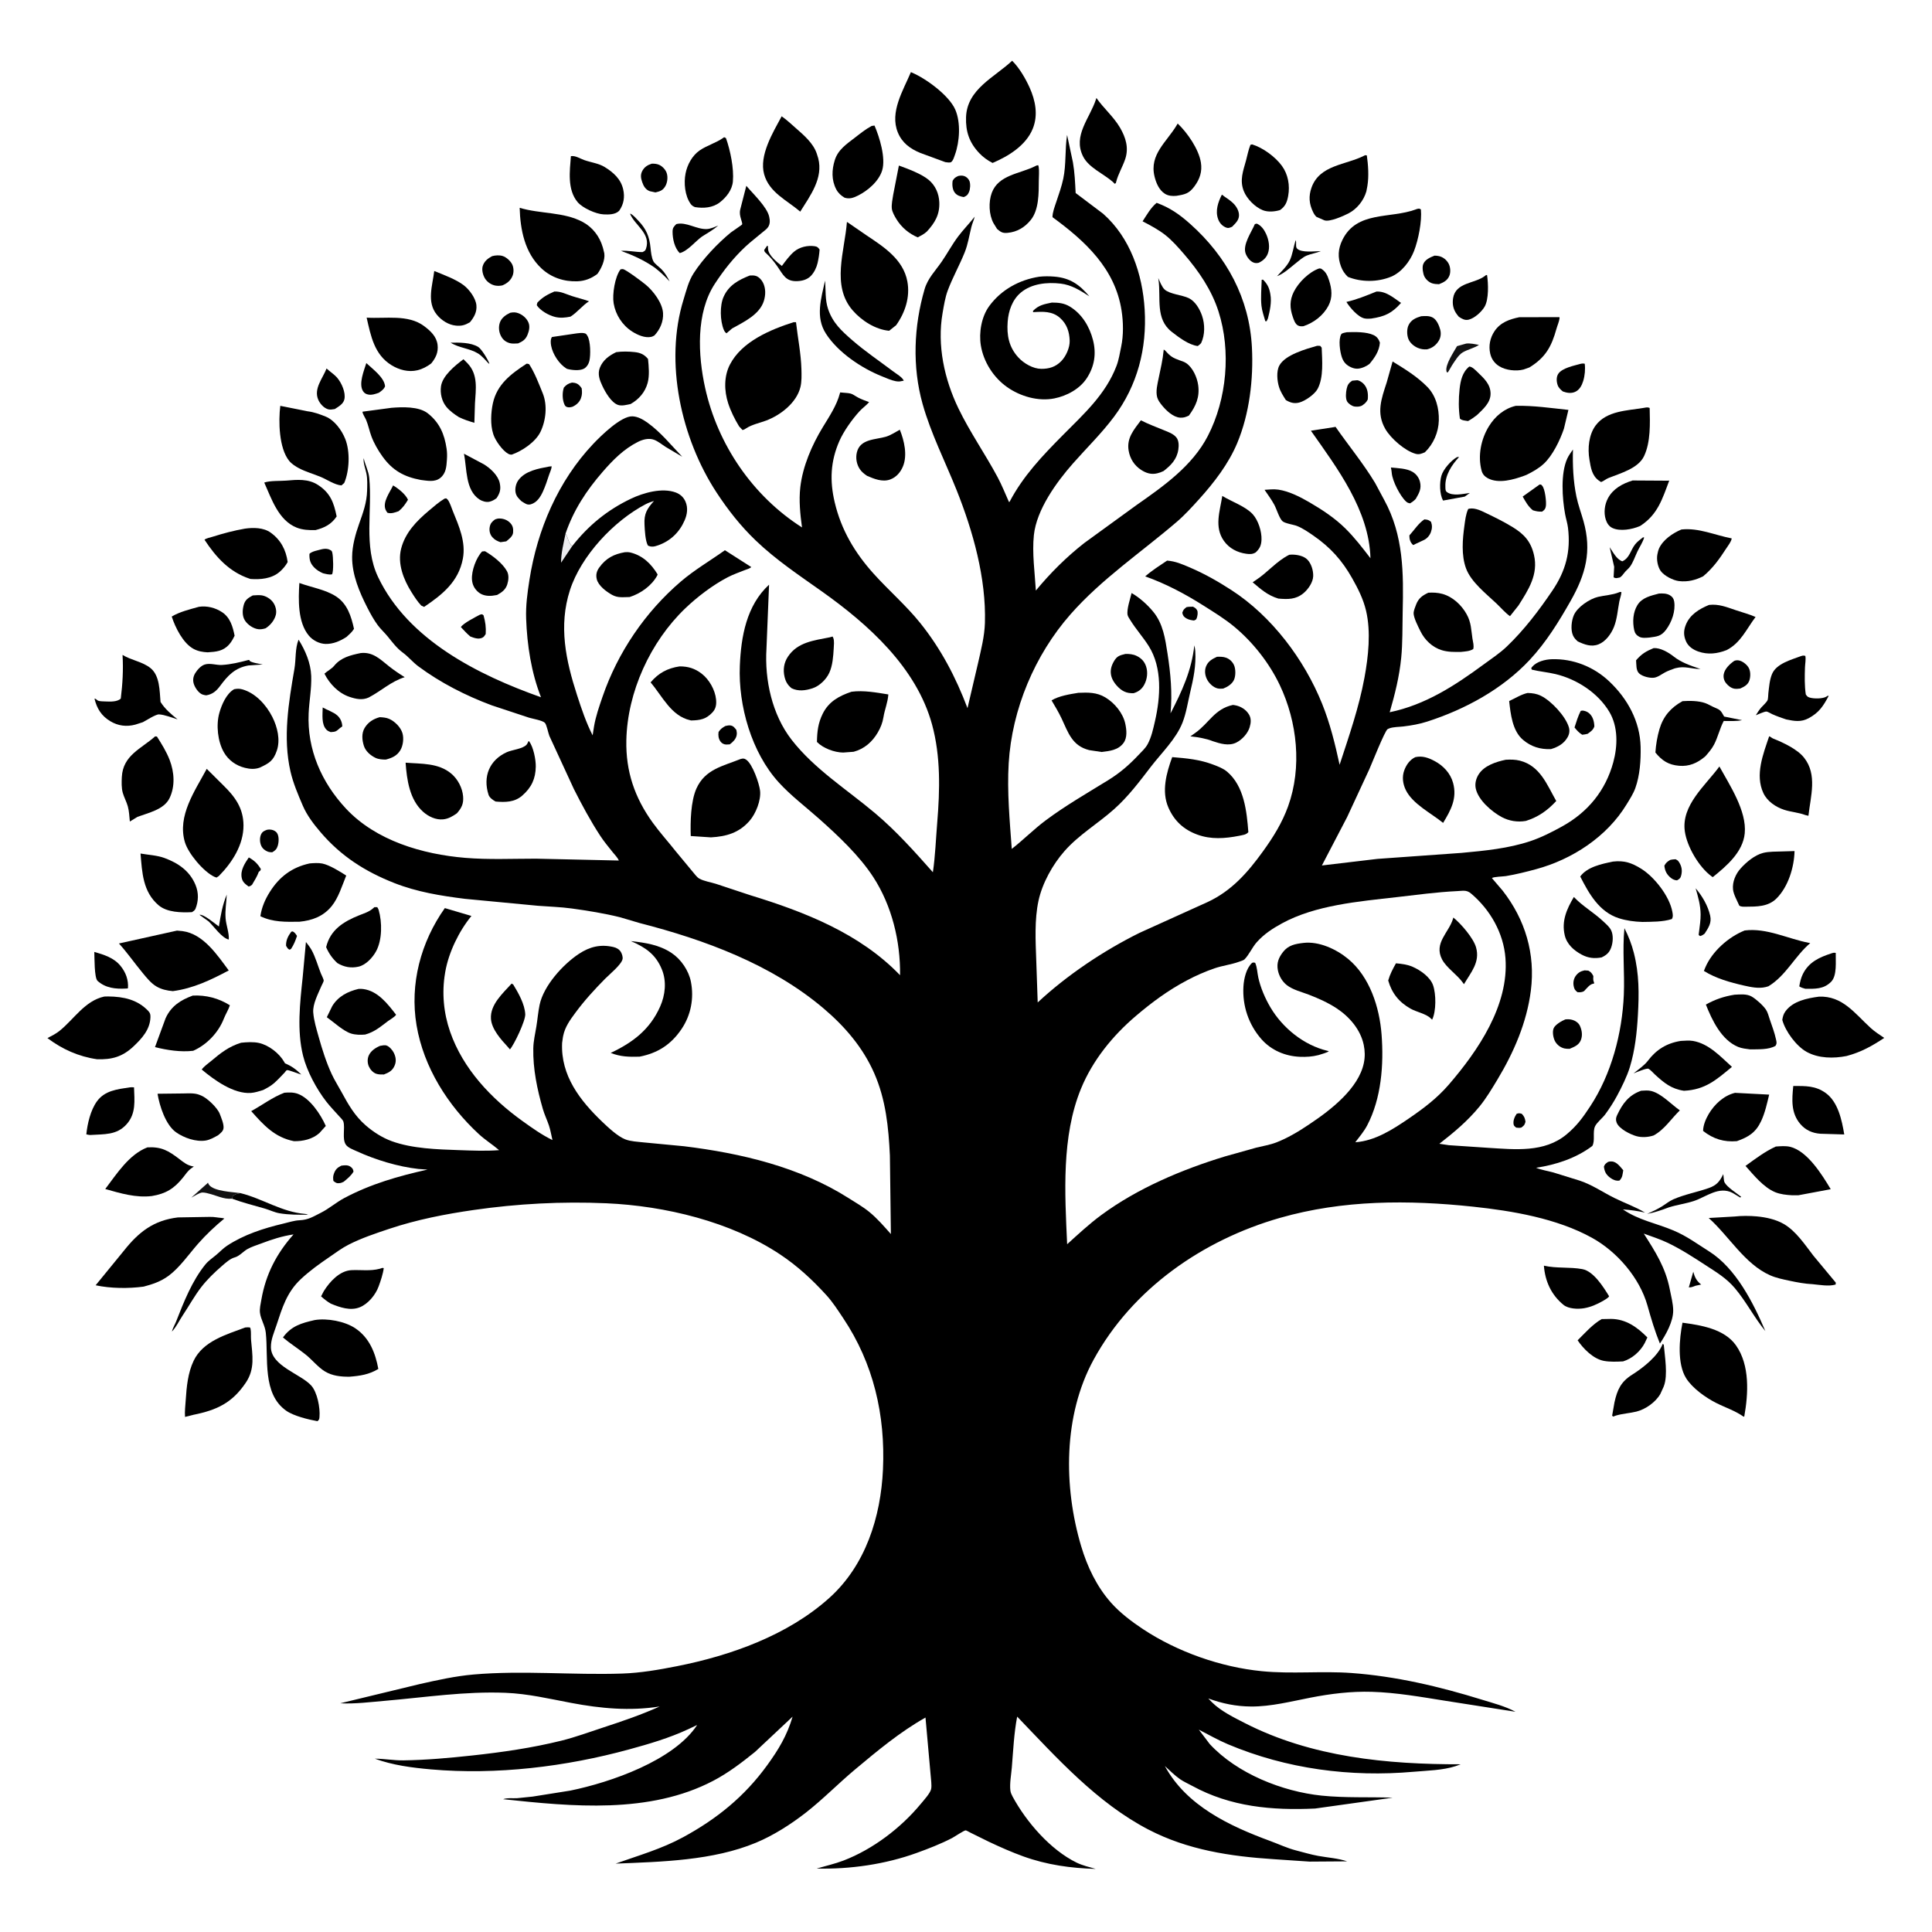<?xml version="1.0" encoding="utf-8" ?>
<svg xmlns="http://www.w3.org/2000/svg" xmlns:xlink="http://www.w3.org/1999/xlink" width="1844" height="1844">
	<rect width="100%" height="100%" fill="#808080" stroke="none"/>
	<path fill="white" transform="scale(1.801 1.801)" d="M-0 -0L1024 0L1024 1024L-0 1024L0 -0Z"/>
	<path transform="scale(1.801 1.801)" d="M897.364 673.96C898.086 676.669 898.975 678.632 901.178 680.447L901.558 680.75L898.58 681.384C897.418 681.806 896.256 682.382 894.999 682.25L897.364 673.96Z"/>
	<path transform="scale(1.801 1.801)" d="M154.36 493.75L155.152 493.611C156.294 494.23 156.693 494.947 157.395 496C156.564 498.525 155.737 500.625 154.25 502.87L153.488 503.314C152.418 502.872 152.218 502.193 151.604 501.25C151.486 498.305 152.663 496.085 154.36 493.75Z"/>
	<path transform="scale(1.801 1.801)" d="M803.772 590.25C805.002 589.879 805.215 589.933 806.472 590.25C807.833 591.712 808.146 592.536 808.447 594.5C807.894 596.371 807.714 596.418 806.25 597.556C805.196 597.823 804.564 597.71 803.5 597.583C802.922 597.059 802.327 596.765 802.164 595.956C801.756 593.935 802.659 591.88 803.772 590.25Z"/>
	<path transform="scale(1.801 1.801)" d="M238.811 181.595C243.385 181.529 249.386 181.419 253.417 183.851C255.166 184.906 258.71 190.718 259.363 192.75L258.951 192.625C257.281 190.882 255.392 188.569 253.318 187.307C248.83 184.575 243.2 184.397 238.811 181.595Z"/>
	<path transform="scale(1.801 1.801)" d="M628.819 321.75C629.917 321.51 631.125 321.565 632.25 321.524C633.228 322.093 633.815 322.345 634.393 323.364C634.985 324.409 634.633 326.428 634.238 327.531C633.872 328.55 633.666 328.397 632.75 328.847C631.429 328.683 629.952 328.44 628.788 327.75C627.317 326.877 626.958 326.359 626.557 324.75C627.166 322.997 627.428 322.858 628.819 321.75Z"/>
	<path fill="#111112" transform="scale(1.801 1.801)" d="M777.073 182.061C779.389 181.846 781.532 182.367 783.794 182.804C781.043 184.544 777.953 185.156 775.25 186.705C772.921 188.039 771.065 191.305 769.567 193.505L767.379 197.25L766.75 197.332L766.555 196.682C765.842 193.204 770.509 186.42 772.168 183.438L777.073 182.061Z"/>
	<path transform="scale(1.801 1.801)" d="M180.887 617.75C182.468 617.532 184.257 617.29 185.664 618.25C186.743 618.986 187.184 619.652 187.347 620.909C186.006 623.154 184.128 624.62 182.155 626.272C181.57 626.528 180.893 626.874 180.25 626.977C178.553 627.251 177.937 626.89 176.685 625.832C176.499 624.417 176.437 623.463 176.922 622.096C177.747 619.773 178.708 618.822 180.887 617.75Z"/>
	<path fill="#111112" transform="scale(1.801 1.801)" d="M122.99 635.261C120.485 635.422 118.783 635.071 116.405 634.328C114.046 633.591 109.683 631.955 107.293 631.975C105.79 631.987 102.737 634.003 101.351 634.725L109.823 627.176L110.211 626.75C110.384 627.2 110.446 627.427 110.75 627.855C113.247 631.369 123.204 631.684 127.448 632.303C125.739 632.503 124.853 632.792 123.407 633.75L122.99 635.261Z"/>
	<path transform="scale(1.801 1.801)" d="M120.179 474.081C119.967 478.316 119.236 482.375 119.56 486.659C119.839 490.357 121.48 494.305 121.25 497.925C117.538 497.114 113.376 490.981 110.588 488.323L105.676 484.793C108.015 484.409 113.905 489.531 116.013 491.001C116.968 484.979 117.842 479.758 120.179 474.081Z"/>
	<path transform="scale(1.801 1.801)" d="M852.214 615.75C853.21 615.506 852.982 615.496 854.073 615.521C856.736 615.582 858.671 618.336 860.252 620.184C859.851 622.474 859.913 623.941 858.25 625.646C856.424 625.95 854.782 625.237 853.35 624.167C851.135 622.512 850.333 620.962 850.002 618.25C850.572 616.792 850.979 616.646 852.214 615.75Z"/>
	<path transform="scale(1.801 1.801)" d="M686.648 127.25C687.264 128.688 686.334 130.77 687.467 131.824C689.863 134.056 696.753 133.119 700.017 133.076C697.588 134.108 694.95 134.431 692.529 135.429C690.304 136.347 688.065 138.452 686.16 139.934C683.223 142.311 680.313 144.981 676.765 146.384C679.052 143.884 682.017 141.154 683.487 138.1C684.993 134.971 685.55 130.637 686.648 127.25Z"/>
	<path transform="scale(1.801 1.801)" d="M885.084 455.75C886.029 455.46 887.018 455.444 888 455.36C888.712 455.702 889.216 456.005 889.672 456.673C891.164 458.858 891.619 461.155 891.005 463.75C890.617 465.389 890.171 465.741 888.75 466.55C887.559 466.514 886.413 465.998 885.49 465.25C883.284 463.463 882.309 461.503 882.04 458.75C882.885 457.216 883.593 456.645 885.084 455.75Z"/>
	<path transform="scale(1.801 1.801)" d="M384.416 384.75C385.244 384.534 386.396 384.307 387.25 384.471C388.731 384.755 389.388 385.748 390.25 386.854C390.468 387.934 390.595 388.62 390.374 389.727C389.969 391.755 388.327 393.311 386.75 394.477L384.925 394.579C383.672 394.552 382.536 393.986 381.8 392.935C380.736 391.415 380.539 389.659 380.811 387.889C381.84 386.309 382.792 385.678 384.416 384.75Z"/>
	<path transform="scale(1.801 1.801)" d="M668.647 148.25L669.362 148.221C671.5 150.388 672.536 152.217 673.108 155.231L673.25 156.033C673.994 160.08 672.972 164.805 671.949 168.75L671.25 170.245L670.573 170.25C669.822 167.614 668.811 164.756 668.518 162.034C668.043 157.615 668.54 152.71 668.647 148.25Z"/>
	<path transform="scale(1.801 1.801)" d="M772.144 242.25L773.272 242.168C769.369 246.382 765.767 251.815 765.992 257.75C766.029 258.725 765.895 260.077 766.715 260.711C769.821 263.112 775.378 261.699 778.96 261.25L776.23 263.183L764.75 265.276C762.886 261.866 762.829 255.797 763.877 252.13C764.87 248.653 769.026 244.004 772.144 242.25Z"/>
	<path transform="scale(1.801 1.801)" d="M507.854 93.25C508.974 93.032 509.903 92.947 511.016 93.308C512.184 93.687 513.343 94.811 513.779 95.964C514.362 97.509 514.207 100.226 513.534 101.75C512.818 103.372 512.352 103.754 510.75 104.443C508.95 104.123 507.274 103.677 506.063 102.187C504.703 100.514 504.526 97.784 504.871 95.75C505.767 94.294 506.301 93.966 507.854 93.25Z"/>
	<path transform="scale(1.801 1.801)" d="M898.611 470.746C902.066 474.798 905.143 479.976 906.316 485.25C907.183 489.153 905.396 491.627 903.415 494.742C902.588 495.436 902.038 495.774 901 496.076C900.742 495.855 900.37 495.721 900.226 495.414C900.191 495.339 900.432 493.752 900.457 493.537C900.809 490.6 901.284 487.573 901.253 484.613C901.204 479.74 899.954 475.384 898.611 470.746Z"/>
	<path transform="scale(1.801 1.801)" d="M171.017 374.925C173.468 376.343 176.618 377.28 178.75 379.154C180.412 380.615 181.347 382.78 181.387 384.968L180.144 385.866C178.088 387.661 177.955 387.818 175.25 387.99C174.429 387.657 173.645 387.37 173.016 386.72C170.233 383.843 170.967 378.638 171.017 374.925Z"/>
	<path transform="scale(1.801 1.801)" d="M839.739 514.25L841.75 514.387C843.22 515.154 843.647 515.858 844.403 517.25C844.365 518.21 844.241 519.21 844.56 520.132C844.856 520.983 844.718 520.112 844.799 521.25C842.564 521.377 841.043 523.684 839.487 525.25C838.275 525.948 837.364 525.873 836.022 525.831C834.667 524.776 834.3 524.225 833.964 522.5C833.618 520.72 833.969 518.741 835.015 517.25C836.27 515.462 837.655 514.709 839.739 514.25Z"/>
	<path transform="scale(1.801 1.801)" d="M837.704 376.75L838.364 376.602C839.733 376.525 841.244 377.159 842.25 378.062C844.247 379.854 844.842 382.439 844.94 385C844.227 386.95 843.018 387.688 841.378 388.88C840.408 389.147 839.501 389.281 838.5 389.382C836.773 388.305 835.69 387.106 834.429 385.521C835.376 382.544 836.29 379.544 837.704 376.75Z"/>
	<path transform="scale(1.801 1.801)" d="M141.481 439.75C142.313 439.578 142.87 439.565 143.729 439.696C144.9 439.874 146.148 440.481 146.812 441.481C147.946 443.19 147.79 446.244 147.21 448.184C146.663 450.013 145.866 450.753 144.25 451.679C143.476 451.653 142.737 451.624 141.997 451.363C140.51 450.839 139.131 449.712 138.463 448.266C137.618 446.435 137.517 443.819 138.444 442C139.136 440.641 140.166 440.275 141.481 439.75Z"/>
	<path transform="scale(1.801 1.801)" d="M754.866 275.25C756.617 275.432 756.928 275.416 758.381 276.538C759.05 278.453 759.01 279.975 758.338 281.909C757.69 283.776 756.301 285.423 754.487 286.238L750.25 288.217L749 288.868L748.619 288.571C747.271 287.255 746.903 285.553 746.904 283.75C749.334 281.09 751.871 277.138 754.866 275.25Z"/>
	<path transform="scale(1.801 1.801)" d="M131.857 454.407C134.813 456.06 136.486 457.659 138.25 460.582C137.935 461.586 137.937 461.425 137.163 462C136.266 464.458 134.903 466.635 133.575 468.875C132.945 469.427 132.565 469.625 131.75 469.821C129.961 468.453 128.559 467.536 128.099 465.197C127.309 461.18 129.716 457.57 131.857 454.407Z"/>
	<path transform="scale(1.801 1.801)" d="M333.89 113.25L334.315 113.341C335.707 114.082 337.153 115.772 338.248 116.915C342.429 121.281 344.164 125.286 344.751 131.294C344.956 133.394 345.288 136.677 346.309 138.546C346.991 139.795 349.45 141.583 350.526 142.677C352.442 144.624 353.654 146.732 354.877 149.153C352.405 146.45 349.922 144.137 347.037 141.88C341.291 137.865 335.64 135.361 329.093 132.931C332.802 132.665 336.726 133.616 340.5 133.6C341.467 133.096 341.948 132.98 342.333 131.87C345.159 123.714 336.363 119.464 333.89 113.25Z"/>
	<path transform="scale(1.801 1.801)" d="M303.138 202.75L304.461 202.895C306.287 203.243 307.24 204.279 308.25 205.743C308.531 207.637 308.545 209.204 307.877 211.031C307.079 213.214 305.327 214.725 303.25 215.618C302.262 215.846 301.652 216.016 300.641 215.752C299.783 215.527 299.445 215.075 299.082 214.25C297.974 211.729 297.924 207.946 298.833 205.369C300.22 203.85 301.137 203.25 303.138 202.75Z"/>
	<path transform="scale(1.801 1.801)" d="M254.359 325.75L255.476 325.52L256.25 326.082C257.238 329.656 257.63 332.305 257.404 336C256.782 336.888 256.555 337.54 255.538 337.998C253.491 338.92 251.185 338.075 249.236 337.31C247.438 335.826 245.86 334.013 244.245 332.333C245.482 330.28 252.125 326.931 254.359 325.75Z"/>
	<path transform="scale(1.801 1.801)" d="M208.323 257.245C211.106 258.916 214.851 261.828 216.22 264.843C214.732 267.28 213.491 269.093 211.244 270.916C209.302 271.604 207.388 272.356 205.333 271.75C204.964 271.222 204.568 270.694 204.325 270.09C202.66 265.959 206.613 260.955 208.323 257.245Z"/>
	<path transform="scale(1.801 1.801)" d="M127.448 632.303C139.339 635.272 149.248 642.314 161.712 643.322C162.31 643.37 162.716 643.497 163.25 643.764C158.254 643.775 153.043 643.816 148.104 642.974C145.457 642.522 142.995 641.274 140.421 640.519C134.606 638.813 128.674 637.378 122.99 635.261L123.407 633.75C124.853 632.792 125.739 632.503 127.448 632.303Z"/>
	<path transform="scale(1.801 1.801)" d="M870.739 284.75L871.343 284.844C870.518 287.557 868.932 289.803 867.724 292.343C866.513 294.89 865.517 297.965 863.869 300.25C862.957 301.515 861.636 302.418 860.727 303.672C860.004 304.669 859.507 305.278 858.5 306.021C857.09 306.27 856.41 306.71 855.136 305.941L855.445 300.38L853.046 289.99C854.832 292.615 856.683 296.407 859.75 297.472C863.682 295.692 864.076 291.613 866.553 288.477C867.691 287.036 869.299 285.875 870.739 284.75Z"/>
	<path transform="scale(1.801 1.801)" d="M815.951 256.75C816.872 256.845 816.569 256.666 817.248 257.366C818.804 258.969 819.577 265.998 819.25 268.186C819.018 269.742 818.481 270.276 817.25 271.137C815.409 271.217 814.117 270.972 812.361 270.43C809.865 268.433 808.496 265.885 806.961 263.154L815.951 256.75Z"/>
	<path transform="scale(1.801 1.801)" d="M262.375 275.25C263.14 274.966 263.816 274.772 264.643 274.779C266.848 274.796 268.901 275.555 270.433 277.183C271.852 278.689 272.076 280.239 271.921 282.231C271.765 284.227 269.712 285.723 268.294 286.89L265.25 287.341C263.52 286.765 262.063 286.041 260.861 284.62C259.587 283.113 259.18 281.177 259.535 279.25C259.892 277.317 260.845 276.356 262.375 275.25Z"/>
	<path transform="scale(1.801 1.801)" d="M716.598 201.75L719.25 201.505C720.564 201.655 721.984 202.658 722.853 203.638C724.866 205.906 725.135 208.877 724.846 211.75C724.041 213.331 723.194 213.981 721.75 214.983C720.622 215.559 718.988 215.629 717.75 215.419C716.405 215.19 714.598 213.936 713.912 212.75C712.972 211.123 713.271 207.966 713.648 206.156C714.097 204.002 714.767 202.95 716.598 201.75Z"/>
	<path transform="scale(1.801 1.801)" d="M170.67 291.036C172.158 290.744 173.465 290.676 174.83 291.385C175.786 291.882 175.885 291.952 176.125 293C176.589 295.022 176.878 302.808 175.959 304.372C174.301 304.671 172.76 304.171 171.15 303.802C169.446 303.058 167.788 302.068 166.493 300.714C164.345 298.468 163.89 296.539 164.002 293.5C165.35 292.106 168.788 291.585 170.67 291.036Z"/>
	<path transform="scale(1.801 1.801)" d="M194.135 192.421C197.382 195.481 203.722 200.054 204.064 204.75C203.373 206.398 202.203 207.111 200.816 208.127C199.087 208.757 197.123 209.444 195.25 209.113C193.962 208.885 193.059 208.375 192.362 207.25C189.961 203.376 192.896 196.411 194.135 192.421Z"/>
	<path transform="scale(1.801 1.801)" d="M647.488 103.25L647.894 103.322C648.669 104.014 648.39 103.82 649.098 104.294C650.699 105.367 652.295 106.468 653.668 107.832C655.288 109.441 656.666 111.837 656.615 114.17C656.558 116.804 654.684 118.373 652.976 120.162C651.574 120.748 650.956 121.108 649.5 120.47C647.594 119.635 646.265 118.068 645.558 116.14C643.946 111.745 645.508 107.202 647.488 103.25Z"/>
	<path transform="scale(1.801 1.801)" d="M913.245 622.25C913.473 623.301 913.485 625.764 913.923 626.595C915.295 629.203 920.386 632.334 922.745 634.25L922.25 634.646L918.218 632.207C910.935 628.4 904.213 634.326 897.627 636.494C893.326 637.91 888.739 638.472 884.383 639.868C880.559 641.3 876.928 642.563 872.895 643.316C875.585 642.103 878.264 640.892 880.777 639.333C882.78 638.09 884.573 636.564 886.75 635.61C892.796 632.961 899.355 631.793 905.557 629.621C909.692 628.173 911.386 626.158 913.245 622.25Z"/>
	<path transform="scale(1.801 1.801)" d="M919.057 350.25C919.851 349.908 920.603 349.854 921.461 349.99C923.381 350.296 925.573 352.043 926.59 353.655C927.787 355.55 927.778 358.497 927.098 360.568C926.328 362.913 924.359 363.939 922.25 364.886C921.281 365 920.22 365.134 919.25 364.993C917.463 364.735 915.846 363.433 914.75 362.069C913.639 360.686 913.193 359.014 913.517 357.25C914.042 354.394 916.784 351.815 919.057 350.25Z"/>
	<path transform="scale(1.801 1.801)" d="M345.396 86.75C346.687 86.685 348.203 86.827 349.383 87.379C351.068 88.167 352.7 89.879 353.309 91.661C354.048 93.822 353.717 96.722 352.581 98.68C351.284 100.915 349.777 101.408 347.351 101.972L344.357 101.325C342.159 100.524 341.064 98.653 340.343 96.541C339.61 94.394 339.304 92.574 340.43 90.504C341.532 88.478 343.255 87.408 345.396 86.75Z"/>
	<path transform="scale(1.801 1.801)" d="M760.219 135.481C761.002 135.478 761.686 135.545 762.46 135.701C764.676 136.149 766.613 137.689 767.684 139.666C768.654 141.457 768.869 144.181 768.121 146.078C767.106 148.652 765.04 149.657 762.612 150.616C761.418 150.585 760.218 150.526 759.067 150.174C757.304 149.636 755.703 148.157 754.869 146.529C754.1 145.026 753.627 141.773 754.175 140.192C755.088 137.555 757.864 136.436 760.219 135.481Z"/>
	<path transform="scale(1.801 1.801)" d="M837.879 192.75C838.741 192.604 839.024 192.601 839.841 192.75C840.216 195.652 839.893 199.104 839.032 201.909C838.31 204.263 837.086 206.65 834.699 207.69C832.586 208.611 830.325 208.22 828.25 207.456C827.136 206.584 825.988 205.498 825.509 204.14C824.863 202.312 824.697 199.953 825.73 198.243C827.715 194.958 834.495 193.732 837.879 192.75Z"/>
	<path transform="scale(1.801 1.801)" d="M201.429 554.25C202.474 554.066 203.87 553.737 204.896 554.097C206.354 554.609 207.982 556.502 208.66 557.854C209.753 560.032 210.132 562.29 209.186 564.591C208.033 567.398 206.179 568.372 203.463 569.43C202.108 569.434 200.613 569.487 199.321 569.026C197.62 568.419 196.166 566.735 195.456 565.113C194.708 563.403 194.637 561.202 195.379 559.474C196.483 556.904 198.959 555.294 201.429 554.25Z"/>
	<path transform="scale(1.801 1.801)" d="M358.422 118.75C363.751 117.413 369.114 121.654 374.644 121.385C376.618 121.289 378.806 120.246 380.643 119.544C378.02 121.781 374.906 123.548 371.992 125.388C368.462 127.906 364.468 133.059 360.25 134.13C357.487 131.499 356.418 126.517 356.432 122.797C356.44 120.729 357.058 120.134 358.422 118.75Z"/>
	<path transform="scale(1.801 1.801)" d="M829.537 540.25C830.846 540.066 832.237 540.155 833.501 540.551C835.067 541.042 836.594 542.124 837.291 543.653C838.377 546.038 838.774 548.808 837.758 551.268C836.656 553.933 834.27 554.781 831.819 555.833C830.929 555.836 830.06 555.844 829.185 555.654C827.105 555.203 825.335 553.881 824.237 552.063C823.168 550.292 822.511 546.754 823.415 544.83C824.304 542.939 827.69 541.001 829.537 540.25Z"/>
	<path transform="scale(1.801 1.801)" d="M665.029 118.75L666.037 118.509C668.367 119.498 669.884 121.621 670.93 123.868C672.407 127.043 673.185 131.12 671.859 134.483C670.967 136.749 669.239 138.228 667.096 139.25C666.103 139.487 665.255 139.514 664.283 139.127C662.421 138.384 660.851 136.26 660.163 134.437C658.395 129.755 663.196 123.093 665.029 118.75Z"/>
	<path transform="scale(1.801 1.801)" d="M737.127 247.75C740.626 248.124 745.476 248.196 748.574 250.05C750.528 251.219 751.925 253.058 752.5 255.25C753.456 258.897 752.089 261.28 750.312 264.352C749.403 265.383 748.452 266.02 747.309 266.75C746.38 266.589 745.889 266.467 745.155 265.794C742.047 262.942 737.925 255.002 737.57 250.672C737.486 249.646 737.331 248.758 737.127 247.75Z"/>
	<path transform="scale(1.801 1.801)" d="M260.795 135.75C262.505 135.281 264.682 135.138 266.386 135.675C268.364 136.3 270.651 138.357 271.501 140.25C272.252 141.922 272.35 144.191 271.723 145.919C270.754 148.587 268.781 150.174 266.25 151.24C265.145 151.487 263.873 151.555 262.75 151.382C260.423 151.023 258.161 149.494 256.958 147.478C255.934 145.762 255.234 143.08 255.793 141.113C256.529 138.524 258.514 136.95 260.795 135.75Z"/>
	<path transform="scale(1.801 1.801)" d="M270.401 165.75C272.03 165.46 273.178 165.401 274.75 165.998C277.022 166.86 279.064 168.634 280.042 170.884C280.952 172.981 280.394 175.377 279.566 177.411C278.527 179.966 277.007 180.929 274.554 181.994C273.188 182.036 271.492 182.232 270.168 181.853C267.943 181.215 266.471 180.017 265.427 177.948C264.37 175.854 264.131 173.23 264.892 171C265.774 168.419 268.054 166.855 270.401 165.75Z"/>
	<path transform="scale(1.801 1.801)" d="M644.957 348.062C646.517 348.014 648.266 348.007 649.75 348.552C651.617 349.239 653.087 350.605 653.93 352.389C654.904 354.452 654.918 358.152 653.977 360.25C652.942 362.554 650.509 364.04 648.25 364.915C647.28 364.984 646.202 365.062 645.25 364.83C642.847 364.243 640.596 361.992 639.557 359.822C638.588 357.799 638.299 355.371 639.118 353.25C640.201 350.447 642.371 349.257 644.957 348.062Z"/>
	<path transform="scale(1.801 1.801)" d="M173.057 195.282C174.988 197.095 177.153 198.329 178.881 200.428C181.081 203.099 183.281 208.042 182.514 211.58C181.958 214.148 179.452 215.43 177.427 216.781C176.308 216.944 174.951 217.229 173.848 216.893C171.576 216.201 169.592 213.969 168.671 211.857C166.105 205.976 171.038 200.55 173.057 195.282Z"/>
	<path transform="scale(1.801 1.801)" d="M49.978 504.474C55.142 505.98 60.324 507.531 63.862 511.87C66.679 515.325 68.145 519.326 67.812 523.75C67.18 523.887 67.418 523.861 66.694 523.897C61.186 524.175 55.948 523.642 51.715 519.842C49.904 518.216 50.122 507.231 49.978 504.474Z"/>
	<path transform="scale(1.801 1.801)" d="M291.011 247.25L292.367 247.118C292.286 248.617 291.512 250.072 291.036 251.5C290.012 254.573 289.078 257.531 287.726 260.49C286.412 263.364 284.577 266.299 281.334 267.25C279.317 267.842 278.122 266.656 276.438 265.692C274.959 264.342 273.592 263.011 273.228 260.953C272.855 258.841 273.422 256.26 274.683 254.519C278.322 249.497 285.331 248.333 291.011 247.25Z"/>
	<path transform="scale(1.801 1.801)" d="M293.778 154.494C297.245 154.374 299.809 155.826 303 156.866C306.046 157.859 309.125 158.559 312.148 159.664C308.584 161.929 305.977 165.531 302.328 167.806C299.58 168.373 296.883 168.636 294.122 167.95C290.832 167.132 286.342 164.653 284.461 161.75L284.75 160.439C287.359 157.547 290.276 156.01 293.778 154.494Z"/>
	<path transform="scale(1.801 1.801)" d="M753.152 167.585C755.313 167.473 757.46 167.254 759.413 168.359C761.419 169.494 762.716 172.64 763.262 174.729C763.773 176.682 763.566 178.748 762.536 180.495C761.101 182.932 758.979 184.506 756.25 185.141C754.477 185.239 753.091 185.08 751.437 184.393C749.32 183.515 747.171 181.73 746.349 179.542C745.551 177.416 745.493 174.312 746.509 172.25C747.88 169.469 750.343 168.429 753.152 167.585Z"/>
	<path transform="scale(1.801 1.801)" d="M133.93 315.556C135.387 315.473 136.975 315.315 138.428 315.474C140.788 315.732 143.455 317.358 144.787 319.305C146.041 321.139 146.737 323.694 146.169 325.879C145.415 328.785 143.25 331.4 140.75 332.967C139.535 333.345 138.199 333.607 136.92 333.454C134.222 333.131 131.291 331.117 129.828 328.868C128.289 326.502 128.434 323.318 129.141 320.692C129.904 317.857 131.448 316.926 133.93 315.556Z"/>
	<path transform="scale(1.801 1.801)" d="M970.548 505.25C971.532 504.939 971.825 504.81 972.869 505.003C972.744 509.398 973.674 517.019 970.4 520.314C966.472 524.268 961.911 524.046 956.737 524.008C955.538 523.677 954.609 523.411 953.538 522.75C953.885 520.566 954.422 518.28 955.4 516.281C958.543 509.858 964.122 507.347 970.548 505.25Z"/>
	<path transform="scale(1.801 1.801)" d="M729.45 154.518C734.56 154.257 738.482 157.791 742.493 160.537C737.671 166.002 733.825 167.782 726.616 168.836C725.498 168.912 724.386 168.975 723.275 168.779C719.724 168.155 715.361 162.949 713.529 160.012C719.038 158.779 724.216 156.593 729.45 154.518Z"/>
	<path transform="scale(1.801 1.801)" d="M876.366 343.462C879.97 343.235 884.257 345.771 887 347.933C891.001 351.086 895.795 352.718 900.593 354.34L901.173 354.531C896.442 354.59 892.987 352.783 888.041 354.09L887.393 354.271C885.706 354.889 883.969 355.492 882.383 356.34C880.563 357.313 878.578 358.915 876.5 359.164C874.216 359.437 870.352 358.48 868.639 356.856C866.946 355.251 867.246 352.121 867.054 349.928C869.875 346.578 872.417 345.092 876.366 343.462Z"/>
	<path transform="scale(1.801 1.801)" d="M131.72 349.75L132.117 349.764L132.25 350.108C132.862 351.156 137.738 351.813 139.244 352.151L131.625 352.674C124.471 353.96 120.758 357.982 116.684 363.473C114.66 366.2 112.646 367.966 109.25 368.496C108.581 368.386 107.886 368.297 107.25 368.044C105.198 367.226 103.36 364.474 102.71 362.453C102.058 360.426 102.396 358.452 103.512 356.667C104.621 354.893 106.478 352.802 108.538 352.155C111.344 351.272 114.621 352.56 117.538 352.402C122.35 352.141 127.08 350.982 131.72 349.75Z"/>
	<path transform="scale(1.801 1.801)" d="M406.548 130.25L407.022 130.5C406.984 131.315 406.951 131.349 407.073 132.25C407.527 135.587 411.867 139.013 414.355 140.941C416.335 138.31 418.33 135.486 420.86 133.345C423.763 130.888 428.03 129.934 431.75 130.482C433.16 130.69 433.548 131.14 434.348 132.25C434.181 134.751 433.824 137.005 433.273 139.444C432.712 141.841 431.46 144.411 429.748 146.196C427.822 148.204 425.091 148.91 422.388 148.998C416.27 149.197 415.021 145.522 411.884 141.064C410.068 138.484 408.166 136.142 405.821 134.024C405.11 133.383 405.208 133.363 404.967 132.5L406.548 130.25Z"/>
	<path transform="scale(1.801 1.801)" d="M245.872 240.448L256.442 246.066C259.889 248.167 263.977 251.946 264.842 256C265.543 259.294 264.977 261.202 263.202 263.953C262.039 264.882 260.747 265.591 259.285 265.913C257.651 266.273 255.427 265.588 254.067 264.683C246.501 259.648 247.526 248.434 245.872 240.448Z"/>
	<path transform="scale(1.801 1.801)" d="M787.554 145.75L788.078 145.79C788.751 150.238 789.068 158.664 786.75 162.587C785.169 165.263 781.379 168.732 778.25 169.429C776.258 169.873 774.768 168.941 773.149 167.913L773.054 167.789L772.219 166.774C770.202 164.158 769.559 161.274 770.078 158.016C771.428 149.542 781.572 150.364 786.906 146.27L787.554 145.75Z"/>
	<path transform="scale(1.801 1.801)" d="M596.374 346.573C598.389 346.475 600.549 346.712 602.378 347.606C604.846 348.813 606.489 350.532 607.367 353.145C608.418 356.273 607.964 359.941 606.416 362.832C605.138 365.22 603.316 366.62 600.75 367.363C598.943 367.411 597.411 367.235 595.75 366.454C592.975 365.149 589.963 361.699 589.071 358.778C588.156 355.784 588.785 353.105 590.343 350.442C591.951 347.692 593.332 347.303 596.374 346.573Z"/>
	<path transform="scale(1.801 1.801)" d="M305.682 176.661C306.991 176.517 308.308 176.311 309.613 176.578C310.632 176.787 310.749 177.098 311.287 177.946C312.987 180.624 313.077 188.197 312.345 191.287C311.965 192.891 310.892 194.637 309.422 195.405C307.123 196.607 302.883 196.163 300.49 195.475L300.046 195.207C296.275 192.859 292.913 187.66 292.082 183.25C291.794 181.717 291.659 179.907 292.5 178.605L305.682 176.661Z"/>
	<path transform="scale(1.801 1.801)" d="M713.776 176.064C717.992 175.919 724.142 175.781 727.959 177.583C729.729 178.418 730.689 179.784 731.286 181.58C730.928 186.109 728.577 189.479 725.765 192.865C724.861 193.548 724.003 194.064 722.952 194.502C720.485 195.53 718.472 195.775 715.989 194.638C713.425 193.464 712.003 191.913 711.103 189.251C710.132 186.377 709.165 179.855 710.82 177.107C711.217 176.447 713.013 176.259 713.776 176.064Z"/>
	<path transform="scale(1.801 1.801)" d="M255.499 292.25L257.004 292.114C261.117 294.503 266.305 298.452 268.652 302.668C269.816 304.76 269.525 307.483 268.835 309.687C267.949 312.523 265.915 313.946 263.427 315.318L260.986 315.698C258.281 315.988 255.501 315.561 253.406 313.733C251.383 311.967 250.278 309.763 250.116 307.076C249.839 302.459 252.347 295.592 255.499 292.25Z"/>
	<path transform="scale(1.801 1.801)" d="M778.663 194.25C780.224 194.334 781.914 196.142 783.004 197.189C786.41 200.463 790.007 203.66 789.938 208.781C789.875 213.55 785.849 216.963 782.672 220.017C781.147 221.178 779.686 222.227 778 223.142C776.617 222.901 774.706 222.868 773.683 221.837C772.935 216.636 772.951 211.426 773.517 206.213C774.003 201.73 774.998 197.186 778.663 194.25Z"/>
	<path transform="scale(1.801 1.801)" d="M201.253 380.069C202.997 380.174 204.739 380.28 206.35 381.021C209.286 382.37 212.307 385.355 213.268 388.504C214.096 391.216 213.64 395.157 212.151 397.61C210.347 400.581 207.727 401.679 204.491 402.543C202.693 402.554 200.671 402.422 199.028 401.646C196.391 400.399 193.766 398.136 192.851 395.296C191.867 392.244 191.522 388.61 193.248 385.763C195.112 382.688 197.885 380.975 201.253 380.069Z"/>
	<path transform="scale(1.801 1.801)" d="M271.145 521.25L271.985 521.75C274.738 526.271 278.08 532.111 278.361 537.5C278.539 540.918 272.446 553.668 270.25 556.132L269.05 554.75C265.512 550.913 260.598 545.487 260.19 540C259.626 532.409 266.514 526.383 271.145 521.25Z"/>
	<path transform="scale(1.801 1.801)" d="M879.179 314.556C881.171 314.451 883.217 314.423 885 315.476C886.295 316.242 887.008 317.273 887.243 318.75C888.055 323.849 885.958 329.71 882.926 333.75C880.289 337.264 878.111 337.304 874.12 337.875C872.461 337.995 870.285 338.287 868.75 337.469C867.283 336.687 866.428 335.63 866.069 334C865.103 329.608 865.375 324.557 867.761 320.666C870.222 316.652 874.938 315.684 879.179 314.556Z"/>
	<path transform="scale(1.801 1.801)" d="M653.389 373.582L654.375 373.723C657.409 374.224 660.229 375.936 661.865 378.584C663.198 380.743 662.963 383.127 662.246 385.466C661.248 388.72 658.254 391.975 655.25 393.497C651.216 395.54 646.604 394.084 642.619 392.763C639.539 391.478 634.683 390.623 631.387 390.298L630.831 390.251L633.454 388.396C640.871 383.107 643.639 375.693 653.389 373.582Z"/>
	<path transform="scale(1.801 1.801)" d="M437.236 148.705C437.675 153.762 437.195 158.882 438.854 163.782C441.339 171.123 445.957 175.329 451.622 180.262C458.562 186.307 466.129 191.366 473.445 196.898C475.122 198.166 478.217 199.904 478.958 201.75L476.75 202.156C476.078 202.171 475.426 202.154 474.762 202.03C472.276 201.568 469.752 200.379 467.396 199.439C456.561 195.114 444.128 186.802 437.716 176.844C432.004 167.974 435.194 158.172 437.236 148.705Z"/>
	<path transform="scale(1.801 1.801)" d="M245.617 190.374L247.721 192.483C253.493 198.498 252.164 206.222 251.709 213.841L251.397 224.072C248.514 223.197 245.957 222.415 243.238 221.085C240.919 219.66 238.403 217.817 236.651 215.726C234.159 212.754 233.18 208.559 233.705 204.75C234.489 199.073 241.265 193.64 245.617 190.374Z"/>
	<path transform="scale(1.801 1.801)" d="M68.777 576.25C69.573 576.151 70.232 576.193 71.029 576.25C71.256 583.331 72.177 590.042 67.164 595.72C61.877 601.709 55.171 600.997 47.75 601.501C47.032 601.447 46.445 601.323 45.75 601.154C46.326 595.507 47.972 588.406 51.33 583.719C55.515 577.878 62.27 577.257 68.777 576.25Z"/>
	<path transform="scale(1.801 1.801)" d="M699.145 142.25L700.052 142.343C702.538 143.822 703.448 145.833 704.328 148.514C705.835 153.107 706.332 157.68 703.981 162.094C701.244 167.232 696.224 171.067 690.75 172.873C689.788 172.971 688.901 172.99 688 172.563C686.375 171.792 685.701 169.568 685.147 167.99C683.508 163.312 683.384 159.172 685.661 154.64C688.188 149.609 693.761 144.082 699.145 142.25Z"/>
	<path transform="scale(1.801 1.801)" d="M397.345 146.01C398.397 145.94 399.651 145.899 400.659 146.25C402.223 146.794 403.557 148.252 404.303 149.686C405.876 152.709 405.8 156.304 404.81 159.491C402.565 166.718 394.153 170.653 387.985 174.072L385 176.642C384.286 176.108 383.909 175.567 383.569 174.754C381.607 170.058 381.385 161.902 383.492 157.246C386.276 151.091 391.371 148.388 397.345 146.01Z"/>
	<path transform="scale(1.801 1.801)" d="M201.705 672.25C202.819 671.856 202.262 671.917 203.371 672.024C202.999 675.088 201.719 678.865 200.648 681.787C199.021 686.224 195.131 690.959 190.744 692.765C185.718 694.835 180.063 692.842 175.353 690.89C173.416 689.785 171.828 688.493 170.154 687.026L171.595 684.25C174.713 679.253 180.009 673.418 186.25 673.129C191.284 672.895 196.178 673.712 201.143 672.407L201.705 672.25Z"/>
	<path transform="scale(1.801 1.801)" d="M647.755 262.819C652.639 265.835 660.133 268.358 663.918 272.545C666.82 275.755 668.69 281.642 668.541 285.938C668.435 288.963 667.663 290.691 665.474 292.75C663.837 293.758 662.363 293.729 660.5 293.48C655.752 292.845 651.414 290.61 648.612 286.645C643.388 279.254 646.516 270.918 647.755 262.819Z"/>
	<path transform="scale(1.801 1.801)" d="M613.83 147.371C614.626 149.156 615.767 152.08 617.17 153.398C619.837 155.905 626.503 156.305 630 158C633.45 159.673 635.831 163.831 637.031 167.325C638.578 171.829 638.624 177.398 636.573 181.75C636.054 182.469 635.453 182.857 634.75 183.385C629.953 182.78 624.75 178.795 621.013 175.896C612.132 169.007 615.304 158.061 613.97 148.358L613.83 147.371Z"/>
	<path transform="scale(1.801 1.801)" d="M230.13 143.627C234.988 145.589 241.692 148.04 245.799 151.199C248.719 153.446 252.086 157.973 252.468 161.734C252.831 165.317 251.22 168.153 249.024 170.805C246.42 172.285 244.69 172.845 241.653 172.563C237.695 172.196 233.953 169.789 231.485 166.75C226.019 160.02 229.209 151.316 230.13 143.627Z"/>
	<path transform="scale(1.801 1.801)" d="M683.251 294.005L684.566 293.911C687.326 293.908 690.943 294.548 692.932 296.645C694.978 298.803 696.015 302.366 695.938 305.302C695.85 308.6 693.28 312.28 690.835 314.331C686.717 317.786 682.475 317.643 677.466 317.221C671.753 315.486 668.313 312.347 663.851 308.587L665.5 307.465C671.833 303.34 676.414 297.42 683.251 294.005Z"/>
	<path transform="scale(1.801 1.801)" d="M476.865 227.736C479.19 233.462 480.968 241.154 478.564 247.081C477.276 250.254 474.997 252.941 471.703 254.126C467.623 255.593 463.26 253.793 459.517 252.183C458.022 251.169 456.759 250.212 455.725 248.704C453.957 246.125 453.371 242.801 454.098 239.75C455.842 232.431 464.151 233.103 469.73 231.36C472.133 230.609 474.641 228.937 476.865 227.736Z"/>
	<path transform="scale(1.801 1.801)" d="M858.341 313.75L859.282 313.75C859.212 315.438 858.49 317.119 858.167 318.793C857.307 323.247 857.01 328.075 855.309 332.305C853.846 335.945 850.943 339.987 847.163 341.473C843.263 343.005 839.668 341.571 836.158 339.932C835.097 338.974 834.21 338.091 833.618 336.768C832.273 333.761 832.798 328.944 834.074 326C835.945 321.684 842.435 317.363 846.899 316.315C850.555 315.457 854.379 315.352 857.891 313.942L858.341 313.75Z"/>
	<path transform="scale(1.801 1.801)" d="M950.357 575.517C956.794 575.53 962.094 575.301 967.59 579.282C974.127 584.018 976.135 593.757 977.373 601.214L964.711 600.833C960.486 600.53 956.869 598.933 954.099 595.691C949.06 589.792 949.638 582.751 950.357 575.517Z"/>
	<path transform="scale(1.801 1.801)" d="M818.2 670.75C824.978 672.294 831.859 671.342 838.556 672.577C844.568 673.686 849.772 682.114 852.757 686.962C852.367 687.854 850.349 688.876 849.475 689.455C846.307 691.227 843.137 692.683 839.514 693.298C836.275 693.847 831.249 693.68 828.618 691.544C822.09 686.245 818.807 678.94 818.2 670.75Z"/>
	<path transform="scale(1.801 1.801)" d="M698.031 183.25L699.639 183.286L700.437 184.25C700.681 190.942 701.541 199.851 698.319 206.025C696.801 208.935 691.679 212.534 688.494 213.346C685.829 214.026 683.716 213.378 681.439 212.007C680.042 209.808 678.604 207.586 677.825 205.078C676.831 201.874 676.35 196.798 677.977 193.75C681.055 187.984 692.177 184.947 698.031 183.25Z"/>
	<path transform="scale(1.801 1.801)" d="M604.623 222.75C608.516 224.754 612.716 226.286 616.76 227.964C619.093 228.933 621.67 229.772 623.358 231.75C624.793 233.432 624.778 236.145 624.463 238.25C623.683 243.462 620.583 246.574 616.621 249.643C615.584 250.161 614.459 250.552 613.333 250.829C610.143 251.615 607.405 250.763 604.719 249.007C601.068 246.619 598.832 243.03 598.118 238.75C597.011 232.115 600.925 227.717 604.623 222.75Z"/>
	<path transform="scale(1.801 1.801)" d="M881.132 712.25C881.473 712.298 881.24 712.239 881.727 712.655C882.267 718.844 883.996 728.698 881.783 734.563L881.502 735.25L879.899 738.75C877.409 743.089 872.12 746.856 867.254 748.074C863.759 748.948 860.148 749.101 856.661 750.107L856.183 750.25L854.883 750.726L854.362 750.25L855.589 743.248C857.058 736.503 859.046 732.231 865 728.505C870.716 724.928 878.688 718.644 881.132 712.25Z"/>
	<path transform="scale(1.801 1.801)" d="M834.082 475.361C838.648 480.22 844.628 483.563 849.525 488.175C851.054 489.615 852.938 491.137 853.854 493.067C855.094 495.679 854.817 499.466 853.859 502.138C852.879 504.871 851.36 506.149 848.8 507.382C845.005 508.107 841.7 507.762 838.25 505.929C834.09 503.719 830.372 500.43 829.25 495.683C827.459 488.106 830.306 481.726 834.082 475.361Z"/>
	<path transform="scale(1.801 1.801)" d="M331.243 292.63C332.285 292.585 333.204 292.576 334.224 292.834C340.703 294.471 345.159 298.87 348.503 304.4L348.3 305C345.33 310.476 339.444 314.569 333.693 316.4C330.239 316.421 327.473 316.987 324.326 315.223C321.304 313.53 317.089 310.418 316.25 306.913C315.703 304.627 316.192 302.693 317.543 300.8C321.1 295.816 325.37 293.637 331.243 292.63Z"/>
	<path transform="scale(1.801 1.801)" d="M439.721 337.75L441.25 337.329L441.674 338.25C442.166 339.703 441.926 342.102 441.835 343.646C441.586 347.851 441.278 352.61 439.514 356.5C437.9 360.061 434.307 363.561 430.56 364.782C426.899 365.976 423.004 366.48 419.49 364.735C417.402 363.023 416.357 361.24 415.759 358.62C414.912 354.909 415.434 351.267 417.519 348.074C422.607 340.283 431.416 339.418 439.721 337.75Z"/>
	<path transform="scale(1.801 1.801)" d="M616.711 185.25C617.389 185.627 617.5 185.733 617.986 186.288C620.243 188.864 621.777 189.76 625 190.901C626.233 191.337 627.525 191.705 628.621 192.443C632.106 194.788 634.407 199.977 634.974 204.026C635.879 210.48 633.782 215.151 630.053 220.246C628.423 221.015 627.29 221.451 625.456 221.342C621.732 221.121 617.992 217.543 615.74 214.744C614.754 213.518 613.649 212.051 613.242 210.503C612.406 207.323 613.403 203.517 614.046 200.379C615.028 195.592 616.211 190.711 616.662 185.843L616.711 185.25Z"/>
	<path transform="scale(1.801 1.801)" d="M869.74 578.042C871.464 577.943 873.368 577.753 875.055 578.175C880.522 579.544 885.633 585.23 890.247 588.446C885.631 592.903 882.062 598.686 876.314 601.756C873.521 602.674 870.094 602.924 867.234 602.114C863.99 601.196 858.006 598.229 856.75 594.943C856.198 593.499 856.348 592.358 856.985 591C859.867 584.85 863.158 580.362 869.74 578.042Z"/>
	<path transform="scale(1.801 1.801)" d="M848.831 699.063L853.784 698.969C861.703 699.032 867.693 703.377 873.034 708.787L871.624 711.789C869.295 716.213 864.916 720.044 860.176 721.476C856.855 721.644 853.247 721.819 849.969 721.2C844.367 720.142 839.135 714.83 836.07 710.303C839.944 706.472 844.067 701.736 848.831 699.063Z"/>
	<path transform="scale(1.801 1.801)" d="M105.436 321.571C109.671 320.943 114.109 322.061 117.69 324.425C122.018 327.283 123.374 332.131 124.331 336.898C123.519 338.549 122.702 340.107 121.474 341.495C118.24 345.151 114.571 345.405 110.005 345.705C107.343 345.554 104.931 345.153 102.551 343.867C97.017 340.878 92.883 332.571 91.012 326.742C95.294 324.185 100.654 322.912 105.436 321.571Z"/>
	<path transform="scale(1.801 1.801)" d="M190.006 524.08C190.858 524.023 191.633 524.031 192.484 524.143C200.247 525.163 205.457 532.01 209.906 537.766C209.148 538.997 206.944 540.146 205.75 541.037C201.654 544.094 198.54 546.891 193.517 548.265C191.158 548.483 188.39 548.448 186.096 547.743C181.987 546.479 176.832 541.667 173.199 539.075L176.083 533.168C179.253 527.978 184.324 525.442 190.006 524.08Z"/>
	<path transform="scale(1.801 1.801)" d="M280.114 392.75L280.433 392.875C282.682 395.958 283.998 402.513 283.937 406.25C283.831 412.702 281.687 417.324 276.781 421.622C272.693 425.204 267.718 425.23 262.64 424.778C261.273 424.029 259.419 422.766 258.918 421.217C255.809 411.611 259.329 402.818 268.587 398.621C271.342 397.372 277.184 396.863 279.102 394.606C279.494 394.145 279.815 393.299 280.114 392.75Z"/>
	<path transform="scale(1.801 1.801)" d="M326.568 186.629C329.714 186.173 333.183 186.251 336.336 186.594C339.364 186.924 341.514 187.866 343.422 190.25C343.824 194.23 344.284 199.047 343.213 202.953C341.862 207.88 338.569 211.636 334.183 214.118C332.155 214.525 329.511 215.293 327.5 214.58C323.917 213.31 320.819 207.868 319.264 204.59C317.803 201.51 316.563 198.264 317.904 194.872C319.504 190.826 322.797 188.441 326.568 186.629Z"/>
	<path transform="scale(1.801 1.801)" d="M198.398 480.75L199.912 480.75C200.251 481.269 200.505 481.647 200.679 482.25C202.553 488.72 202.587 498.074 199.343 504.075C197.53 507.43 193.927 511.382 190.07 512.271C185.994 513.21 182.373 512.508 178.821 510.417C176.152 507.988 174.266 505.252 172.84 501.956C175.028 492.722 182.112 488.368 190.304 485.089C193.101 483.969 195.754 483.222 198.012 481.121L198.398 480.75Z"/>
	<path transform="scale(1.801 1.801)" d="M191.124 346.1C197.651 345.36 201.523 349.432 206.232 353.17C208.841 355.24 211.641 357.108 214.467 358.869C207.066 361.232 202.151 366.106 195.392 369.648C192.022 371.19 188.654 370.454 185.255 369.323C179.387 367.369 174.655 362.425 171.938 357.018C173.5 355.579 175.776 354.45 177.064 352.868C180.674 348.433 185.749 347.219 191.124 346.1Z"/>
	<path transform="scale(1.801 1.801)" d="M750.05 401.25C753.805 400.436 756.93 401.542 760.202 403.278C764.842 405.74 768.656 409.728 770.069 414.893C772.312 423.086 768.885 429.344 764.782 436.104C758.477 430.927 748.685 426.171 745.009 418.67C743.425 415.44 742.924 411.69 744.198 408.25C745.306 405.255 747.151 402.638 750.05 401.25Z"/>
	<path transform="scale(1.801 1.801)" d="M83.489 579.642L97.164 579.484C99.855 579.451 102.815 579.189 105.391 580.105L106.017 580.353L106.585 580.568C109.831 581.909 115.262 587.083 116.481 590.331C117.268 592.428 118.628 595.515 118.465 597.75C118.337 599.515 116.872 600.51 115.631 601.586C113.591 602.733 111.333 604.055 109 604.428C103.827 605.254 97.408 602.996 93.25 600.028C87.766 596.113 84.537 586.078 83.489 579.642Z"/>
	<path transform="scale(1.801 1.801)" d="M865.215 254.632L883.825 254.744L884.622 254.686C880.958 264.441 878.521 272.694 869.336 278.666L868.835 278.898C864.875 280.561 858.648 281.71 854.581 279.847C852.639 278.958 851.587 277.233 850.961 275.257C849.828 271.678 850.378 267.347 852.142 264.058C854.9 258.912 859.881 256.283 865.215 254.632Z"/>
	<path transform="scale(1.801 1.801)" d="M302.55 82.75C305.006 82.392 307.239 83.977 309.565 84.81C313.135 86.09 317.246 86.527 320.492 88.54C325.132 91.418 329.076 94.918 330.287 100.457C331.163 104.462 330.567 108.164 328.25 111.529L327.994 111.832C325.963 113.778 322.458 113.741 319.848 113.611C315.772 113.409 308.67 110.233 306.03 107.02C300.589 100.399 301.938 90.684 302.55 82.75Z"/>
	<path transform="scale(1.801 1.801)" d="M662.676 76.75L663.56 76.522C669.263 78.252 675.897 83.117 679.405 87.968C682.662 92.473 683.652 98.315 682.698 103.706C682.111 107.025 681.217 109.347 678.365 111.321C675.59 112.176 672.005 112.493 669.25 111.404C665.118 109.771 660.782 105.391 659.144 101.25C656.853 95.46 658.826 90.591 660.349 85C661.117 82.184 661.566 79.477 662.676 76.75Z"/>
	<path transform="scale(1.801 1.801)" d="M328.849 142.75C329.297 142.711 329.754 142.539 330.194 142.634C331.93 143.005 340.399 149.385 342.238 150.907C346.238 154.216 351.068 160.569 351.386 165.945C351.646 170.346 349.825 174.579 346.844 177.75C346.328 178.053 345.84 178.359 345.25 178.498C341.845 179.305 337.793 177.48 335.001 175.69C329.803 172.359 326.224 166.826 325.205 160.75C324.403 155.965 325.879 146.632 328.849 142.75Z"/>
	<path transform="scale(1.801 1.801)" d="M919.476 579.153L937.578 580.104C936.448 584.812 935.395 589.712 933.33 594.121C930.473 600.218 926.633 602.571 920.467 604.759C913.603 605.335 907.989 603.613 902.57 599.351C902.553 596.391 904.053 592.865 905.538 590.376C908.639 585.178 913.507 580.613 919.476 579.153Z"/>
	<path transform="scale(1.801 1.801)" d="M158.648 308.955C164.898 311.27 172.517 312.429 178.102 316.087C184.103 320.018 186.131 326.605 187.599 333.256C186.609 334.963 185.078 336.206 183.649 337.542C180.332 339.698 176.599 341.345 172.556 341.259C169.268 341.189 165.77 339.374 163.67 336.857C157.693 329.691 158.124 317.609 158.648 308.955Z"/>
	<path transform="scale(1.801 1.801)" d="M150.686 579.101C153.139 578.901 155.514 578.821 157.863 579.687C164.321 582.068 169.967 590.609 172.657 596.709L169.25 600.488C165.602 603.735 160.528 604.87 155.771 604.773C145.548 602.752 139.757 596.294 133.134 588.854C138.98 585.644 144.449 581.475 150.686 579.101Z"/>
	<path transform="scale(1.801 1.801)" d="M74.475 452.334C78.592 453.065 83.25 453.258 87.157 454.699C94.462 457.39 100.561 461.564 103.612 468.967C105.352 473.19 105.249 477.547 103.548 481.75C102.976 482.631 102.613 482.844 101.75 483.4C96.077 483.679 88.562 483.579 84.049 479.75C75.707 472.674 75.307 462.405 74.475 452.334Z"/>
	<path transform="scale(1.801 1.801)" d="M214.952 404.184C223.312 404.883 232.33 404.221 239.204 410.032C242.614 412.916 245.046 417.553 245.42 422C245.75 425.933 244.683 428.101 242.144 431.004C239.911 432.591 237.645 433.934 234.871 434.216C230.999 434.61 227.084 432.745 224.26 430.24C217.063 423.851 215.601 413.232 214.952 404.184Z"/>
	<path transform="scale(1.801 1.801)" d="M624.125 65.468C629.228 70.306 635.309 79.026 636.429 86.159C637.173 90.901 635.863 94.841 633.069 98.654C630.169 102.612 628.051 103.027 623.439 103.781C621.335 103.98 619.169 103.84 617.343 102.682C614.249 100.719 612.67 96.934 611.842 93.5C609.026 81.824 618.336 75.241 623.661 66.258L624.125 65.468Z"/>
	<path transform="scale(1.801 1.801)" d="M809.547 367.25C812.194 367.319 814.299 367.603 816.695 368.781C822.078 371.429 829.735 379.586 831.445 385.471C831.956 387.227 831.695 389.012 830.811 390.599C828.829 394.161 825.671 395.865 821.921 397C816.266 397.191 811.538 395.775 807.179 392.127C801.492 387.368 800.556 378.375 799.793 371.519C802.892 370.12 806.25 367.956 809.547 367.25Z"/>
	<path transform="scale(1.801 1.801)" d="M476.372 87.737C481.142 89.468 488.292 92.094 492.164 95.327C495.744 98.315 497.608 102.621 497.789 107.25C498.043 113.744 495.444 118.088 491.222 122.686C489.779 124.039 488.082 124.872 486.356 125.799C481.741 123.816 477.845 120.62 475.183 116.329C474.218 114.773 472.858 112.439 472.644 110.635C472.373 108.345 473.009 105.428 473.368 103.132L476.372 87.737Z"/>
	<path transform="scale(1.801 1.801)" d="M954.318 347.75C955.406 347.408 955.59 347.329 956.75 347.589C957.11 349.497 956.621 351.788 956.558 353.75C956.408 358.402 956.288 363.397 956.99 368C957.638 368.933 957.871 369.32 959.024 369.677C961.224 370.36 965.999 370.372 967.947 369.159C968.783 368.639 968.252 368.75 969.145 368.75C966.259 374.187 964.033 377.656 958.503 380.624C954.421 382.814 950.922 382.146 946.598 381.266C944.096 380.432 941.644 379.571 939.234 378.491C938.628 378.22 936.745 377.093 936.167 377.086C934.86 377.072 931.877 378.575 930.506 379.051C931.393 377.65 932.253 376.225 933.353 374.979C934.255 373.956 936.117 372.304 936.701 371.13C937.071 370.387 937.049 368.18 937.157 367.287C937.562 363.944 937.791 360.393 939.081 357.25C941.354 351.716 949.188 349.679 954.318 347.75Z"/>
	<path transform="scale(1.801 1.801)" d="M360.142 353.156C364.705 353.148 368.242 354.231 371.873 357.027C375.839 360.081 378.998 365.655 379.483 370.68C379.739 373.331 379.428 375.542 377.57 377.542C374.198 381.172 370.987 381.724 366.284 381.813L365.769 381.693C355.66 379.434 351.029 368.957 344.787 361.637C348.959 356.669 353.756 354.115 360.142 353.156Z"/>
	<path transform="scale(1.801 1.801)" d="M549.211 87.75L550.215 87.537L550.468 88.5C550.812 90.702 550.534 93.433 550.523 95.68C550.49 102.32 550.614 111.125 546.319 116.5C543.161 120.454 539.025 122.954 533.93 123.406C531.247 123.644 530.387 122.987 528.405 121.338L526.497 118.25C524.071 113.748 523.832 107.041 525.578 102.25C529.085 92.626 540.494 92.137 548.584 88.071L549.211 87.75Z"/>
	<path transform="scale(1.801 1.801)" d="M905.694 320.588C910.954 319.968 915.137 321.78 920.013 323.414C923.509 324.586 926.981 325.486 930.373 326.967C925.492 333.442 922.508 340.706 915.026 344.525C910.092 346.447 905.185 347.07 900.043 345.285C897.273 344.323 894.705 342.601 893.504 339.853C892.189 336.846 892.186 334.213 893.392 331.173C895.576 325.673 900.525 322.737 905.694 320.588Z"/>
	<path transform="scale(1.801 1.801)" d="M581.04 51.913C584.889 57.422 590.201 61.883 593.584 67.694C596.611 72.894 598.309 78.373 596.308 84.316C594.908 88.472 592.617 92.128 591.503 96.447C591.298 97.245 591.537 96.887 590.75 97.409L589.75 96.389C584.847 92.086 577.029 88.907 574.012 82.96C568.386 71.872 577.641 62.594 580.818 52.624L581.04 51.913Z"/>
	<path transform="scale(1.801 1.801)" d="M944.727 451.214L951.027 451.03C950.829 459.657 947.672 469.966 941.472 476.145C937.029 480.574 930.988 480.472 925.175 480.515C923.957 480.504 922.822 480.625 921.75 479.957C920.678 477.438 918.697 474.048 918.422 471.338C918.015 467.336 919.828 463.161 922.456 460.239C925.488 456.866 929.943 453.125 934.411 452.001C937.573 451.205 941.457 451.358 944.727 451.214Z"/>
	<path transform="scale(1.801 1.801)" d="M383.705 72.75C384.324 72.865 383.957 72.754 384.75 73.232C387.062 79.81 389.004 89.198 388.399 96.174C388.01 100.653 384.919 104.575 381.469 107.25C377.716 110.159 372.779 110.489 368.272 109.75C367.292 109.316 366.618 108.916 365.991 108.028C362.963 103.739 362.314 96.996 363.318 91.911C364.237 87.255 366.851 82.426 370.816 79.701C374.657 77.063 379.314 75.826 383.193 73.119L383.705 72.75Z"/>
	<path transform="scale(1.801 1.801)" d="M461.921 66.75L463.451 66.538C466.071 72.585 469.486 83.631 467.532 90.222C465.811 96.03 459.85 101.124 454.575 103.705C452.174 104.88 450.156 105.591 447.555 104.75C445.699 103.648 444.187 102.284 443.175 100.351C440.592 95.419 440.779 90.024 442.41 84.828C444.164 79.239 448.782 76.264 453.183 72.855C456 70.672 458.773 68.446 461.921 66.75Z"/>
	<path transform="scale(1.801 1.801)" d="M151.643 254.703C157.473 254.201 163.349 253.644 168.5 256.984C175.136 261.288 176.937 266.449 178.412 273.694C175.585 277.91 171.941 279.708 167.174 280.932C163.828 281.002 160.361 280.867 157.214 279.61C147.535 275.744 143.899 264.334 140.044 255.735C143.179 254.662 148.243 254.959 151.643 254.703Z"/>
	<path transform="scale(1.801 1.801)" d="M756.941 314.112C759.438 313.957 761.931 314.062 764.359 314.726C769.863 316.23 774.55 320.633 777.25 325.506C779.736 329.993 779.602 333.624 780.332 338.42C780.61 340.247 781.244 342.158 780.75 343.977C778.777 345.191 776.498 345.225 774.242 345.486C770.802 345.539 767.409 345.596 764.078 344.571C759.045 343.02 755.038 339.171 752.743 334.474C751.618 332.174 749.071 327.327 749.143 324.806C749.176 323.652 750.085 321.365 750.527 320.25C751.832 316.961 753.841 315.581 756.941 314.112Z"/>
	<path transform="scale(1.801 1.801)" d="M941.101 607.616C943.483 607.443 946.286 607.199 948.625 607.748C957.857 609.915 965.712 622.725 970.204 630.229L953.121 633.425L949.769 633.445C946.75 633.272 943.542 632.955 940.731 631.792C934.556 629.236 929.419 622.762 925.04 617.885C930.188 614.175 935.303 610.254 941.101 607.616Z"/>
	<path transform="scale(1.801 1.801)" d="M723.434 82.25L724.36 82.344C725.081 87.388 725.5 93.404 724.671 98.457L724.528 99.25L724.099 101.468C722.688 106.33 719.083 110.807 714.595 113.113C712.02 114.436 704.577 117.794 701.835 116.749L697.645 114.911C696.831 114.128 696.343 113.325 695.851 112.318C693.772 108.065 693.442 104.004 695.023 99.5C699.308 87.289 713.312 87.478 723.014 82.474L723.434 82.25Z"/>
	<path transform="scale(1.801 1.801)" d="M78.159 608.046C85.611 607.664 89.259 609.835 95.025 614.231C97.394 616.038 99.169 617.544 102.195 618.118L102.75 618.213L102.234 618.556L101.5 619.073C99.539 620.427 98.485 622.182 97.027 624C92.339 629.849 87.933 632.628 80.468 633.847C72.048 634.882 63.789 632.39 55.776 630.122C61.886 622.067 68.423 611.746 78.159 608.046Z"/>
	<path transform="scale(1.801 1.801)" d="M64.938 347.079C69.593 349.944 75.581 350.653 79.789 354.084C84.728 358.111 84.551 366.121 85.072 371.986C87.349 375.661 90.747 378.578 94.115 381.226C91.184 380.355 87.306 378.765 84.279 378.598C82.565 378.504 77.409 381.834 75.724 382.723L71.75 384.004C67.085 385.261 62.585 384.704 58.437 382.207C53.747 379.383 51.337 375.509 50.075 370.25C50.979 370.25 51.244 371.008 52.016 371.343C52.834 371.697 54.91 371.7 55.891 371.741C58.432 371.85 62.042 372.02 64.005 370.25C64.965 362.383 65.413 354.982 64.938 347.079Z"/>
	<path transform="scale(1.801 1.801)" d="M919.22 527.151C922.182 527.011 925.638 526.595 928.319 528.133C930.666 529.481 934.394 532.853 935.877 535.056C936.843 536.49 937.339 538.589 937.895 540.217C939.067 543.649 940.429 547.21 941.19 550.75C941.513 552.252 941.764 552.921 940.939 554.25C937.239 556.421 931.655 556.029 927.49 556.129C925.369 555.844 923.107 555.635 921.118 554.811C912.282 551.152 907.311 540.671 904.04 532.376C909.002 529.612 913.605 528.054 919.22 527.151Z"/>
	<path transform="scale(1.801 1.801)" d="M891.086 280.611C900.286 279.607 908.84 283.636 917.729 285.327C917.516 287.021 915.871 289.066 914.937 290.5C911.228 296.197 907.856 301.019 902.595 305.416C898.455 307.471 894.413 308.493 889.775 307.951C886.64 307.585 881.904 305.128 880.096 302.587C878.498 300.344 877.815 296.518 878.339 293.821L878.463 293.25C878.642 292.382 878.813 291.566 879.177 290.75C881.28 286.035 886.485 282.529 891.086 280.611Z"/>
	<path transform="scale(1.801 1.801)" d="M102.17 527.614C109.244 527.275 115.828 528.989 121.827 532.752C121.09 535.092 119.519 537.55 118.593 539.925C115.736 547.254 109.546 553.703 102.38 556.871C95.736 557.662 88.586 556.535 82.139 554.933L87.752 539.642C90.69 533.147 95.774 529.954 102.17 527.614Z"/>
	<path transform="scale(1.801 1.801)" d="M194.308 168.334C204.304 168.988 216.278 166.432 224.818 172.866C228.227 175.435 231.398 178.37 231.905 182.819C232.354 186.753 230.928 189.645 228.534 192.603C226.331 194.277 223.892 195.58 221.182 196.227C216.475 197.349 211.549 196.029 207.5 193.544C198.36 187.933 196.519 178.052 194.308 168.334Z"/>
	<path transform="scale(1.801 1.801)" d="M805.156 168.109L826.426 168.075L826.5 168.638C826.291 170.393 825.353 172.468 824.871 174.199C822.232 183.687 819.093 189.447 810.532 194.716L807.441 195.816C803.465 196.853 798.063 196.259 794.567 194.118C792.049 192.576 790.416 190.283 789.755 187.406C788.804 183.264 789.67 179.015 792.03 175.5C795.155 170.846 799.955 169.193 805.156 168.109Z"/>
	<path transform="scale(1.801 1.801)" d="M890.737 551.641C892.825 551.548 895.156 551.291 897.22 551.648C905.651 553.104 911.783 559.928 917.858 565.4C909.528 572.303 903.682 577.524 892.428 578.063C885.662 577.056 881.899 573.891 877.031 569.446C876.077 568.575 874.76 567.004 873.656 566.406C872.706 565.891 867.018 568.368 865.718 568.846C868.162 566.851 871.384 564.692 873.267 562.194C877.761 556.232 883.351 552.8 890.737 551.641Z"/>
	<path transform="scale(1.801 1.801)" d="M129.819 280.152C134.219 279.513 139.664 279.562 143.413 282.249C148.789 286.104 151.577 291.422 152.447 297.857C151.429 299.774 149.803 301.676 148.153 303.09C143.933 306.708 138.009 307.217 132.739 306.826L132.296 306.684C121.576 303.135 114.505 295.344 108.376 286.037C109.209 285.261 111.481 284.827 112.624 284.468C118.387 282.655 123.855 281.191 129.819 280.152Z"/>
	<path transform="scale(1.801 1.801)" d="M127.753 552.611C130.717 552.29 134.281 552.069 137.204 552.713C142.474 553.876 147.983 558.193 150.619 562.783L151.043 563.53C154.66 565.033 156.927 566.757 159.695 569.462C158.349 569.171 152.846 566.89 152.09 567.124C151.534 567.297 151.281 567.962 150.876 568.38C149.028 570.288 147.183 572.343 145.179 574.081C143.423 575.602 141.448 576.64 139.393 577.688C137.33 578.309 135.16 579.04 133 579.202C123.914 579.887 113.498 572.352 106.907 566.801C108.098 565.121 110.304 563.628 111.892 562.29C117.003 557.984 121.281 554.616 127.753 552.611Z"/>
	<path transform="scale(1.801 1.801)" d="M937.562 390.25L937.955 390.324C938.65 390.692 938.952 391.11 939.781 391.442C945.074 393.564 952.464 397.007 956.033 401.484C963.228 410.509 959.536 421.942 958.387 432.335L956.75 431.942C953.277 430.59 949.166 430.353 945.539 429.163C941.029 427.683 936.563 424.676 934.503 420.271C929.988 410.615 934.447 399.544 937.562 390.25Z"/>
	<path transform="scale(1.801 1.801)" d="M82.208 390.25L83.159 390.324C85.703 394.326 88.214 398.346 89.921 402.791C92.384 409.208 92.895 416.685 89.849 422.995C86.932 429.035 78.666 430.742 72.886 432.883L68.813 435.374C68.537 432.749 68.442 429.811 67.718 427.276C67.029 424.857 65.773 422.607 65.072 420.185C64.338 417.65 64.427 414.378 64.565 411.75C65.169 400.247 74.781 396.851 82.208 390.25Z"/>
	<path transform="scale(1.801 1.801)" d="M571.483 367.162C576.604 366.947 581.186 366.843 585.75 369.576C590.724 372.554 595.189 377.941 596.377 383.656C597.043 386.857 597.488 390.923 595.414 393.742C592.619 397.541 588.098 398.001 583.795 398.52L577.25 397.536C568.156 395.264 566.12 388.276 562.569 380.709C561.028 377.426 559.117 374.299 557.281 371.174C561.157 368.797 567.018 367.878 571.483 367.162Z"/>
	<path transform="scale(1.801 1.801)" d="M451.267 366.589C457.619 365.736 464.513 367.011 470.785 368.026C470.459 372.43 468.869 375.899 468.197 380.059C467.721 383.007 466.719 385.551 465.224 388.127C462.306 393.152 458.028 396.908 452.397 398.404L446.823 398.817C442.229 398.771 436.2 396.557 432.942 393.195C433.043 387.659 433.542 383.198 436.03 378.198C439.234 371.758 444.719 368.792 451.267 366.589Z"/>
	<path transform="scale(1.801 1.801)" d="M891.67 371.584C895.386 371.315 900.203 371.36 903.75 372.632C905.499 373.259 907.095 374.33 908.827 375.027C911.499 376.103 912.002 376.63 913.401 379.174L913.708 379.74L923.237 381.662C920.053 382.302 916.727 382.099 913.49 382.093C911.375 386.145 910.415 390.701 908.354 394.629C907.164 396.896 905.522 398.794 903.849 400.71L903.393 401.117C899.404 404.435 895.166 406.26 889.922 405.836C884.233 405.377 880.814 403.129 877.289 398.812C877.534 394.782 878.302 390.259 879.45 386.377C881.448 379.612 885.505 374.95 891.67 371.584Z"/>
	<path transform="scale(1.801 1.801)" d="M871.18 216.15C872.308 215.97 873.177 215.687 874.25 216.198C874.438 224.363 874.832 234.197 871.28 241.72C868.179 248.285 858.693 250.811 852.502 253.295C851.041 253.881 849.946 254.932 848.5 255.47L847.25 254.642C843.572 251.906 843.061 247.818 842.33 243.545C841.321 237.654 841.974 230.36 845.635 225.458C851.455 217.664 862.329 217.643 871.18 216.15Z"/>
	<path transform="scale(1.801 1.801)" d="M334.339 498.734C342.001 499.601 349.37 500.664 355.94 505.061C360.97 508.426 365.012 514.393 366.163 520.325C367.856 529.054 366.183 537.96 361.174 545.365C355.607 553.596 348.577 558.097 338.931 559.991C333.324 560.142 328.916 560.077 323.646 558.002C335.342 552.485 344.383 545.675 349.831 533.478C352.576 527.333 353.341 520.106 350.787 513.808C347.525 505.763 342.057 502.071 334.339 498.734Z"/>
	<path transform="scale(1.801 1.801)" d="M414.239 61.632C416.863 63.457 419.232 65.68 421.627 67.792C425.937 71.593 431.032 75.85 432.889 81.512L433.116 82.25L433.619 83.859C436.386 94.452 429.356 103.735 424.091 112.163C417.107 106.158 407.666 102.049 404.974 92.407C402.162 82.34 409.685 70.139 414.239 61.632Z"/>
	<path transform="scale(1.801 1.801)" d="M164.064 457.581C166.159 457.398 168.755 457.221 170.812 457.638C174.646 458.414 180.161 461.874 183.482 464.009C181.323 469.31 179.355 475.856 175.717 480.282C171.296 485.661 165.455 487.806 158.739 488.475C151.55 488.577 144.59 488.786 137.987 485.557C138.676 480.834 140.479 476.666 143.015 472.648C148.098 464.592 154.732 459.631 164.064 457.581Z"/>
	<path transform="scale(1.801 1.801)" d="M279.052 192.75C279.534 192.692 279.958 192.877 280.421 193.004C283.444 197.699 285.545 203.297 287.644 208.476C290.169 214.707 289.352 222.812 286.43 228.859C283.823 234.255 276.693 239.022 271.25 240.92C270.458 240.968 270.053 240.861 269.333 240.479C266.402 238.926 262.608 233.583 261.558 230.49L261.325 229.75C259.808 225.06 260.161 218.544 261.202 213.737C263.382 203.671 270.813 198.126 279.052 192.75Z"/>
	<path transform="scale(1.801 1.801)" d="M797.957 402.637C800.487 402.496 803.026 402.487 805.5 403.124C816.24 405.892 819.798 415.829 824.741 424.504C820.058 429.546 815.254 432.964 808.658 435.049C804.321 435.835 799.717 435.099 795.831 433.006C790.552 430.161 783.481 424.09 782.115 418C781.522 415.356 782.174 412.72 783.579 410.455C786.492 405.758 792.809 403.715 797.957 402.637Z"/>
	<path transform="scale(1.801 1.801)" d="M166.704 699.591C173.301 698.446 182.782 700.228 188.308 703.942C195.766 708.955 198.93 716.938 200.499 725.48C195.571 728.469 190.8 729.163 185.157 729.601C180.632 729.624 176.156 729.189 172.19 726.791C168.57 724.602 165.409 720.612 162.037 717.907C158.094 714.744 153.8 712.085 149.949 708.797C154.378 702.685 159.723 701.198 166.704 699.591Z"/>
	<path transform="scale(1.801 1.801)" d="M124.082 365.25C125.631 364.946 126.866 364.89 128.406 365.324C135.485 367.317 141.137 373.636 144.332 379.955C147.002 385.234 148.68 392.116 146.687 397.853C144.807 403.264 142.636 404.449 137.737 406.782C135.081 407.768 132.466 407.593 129.75 406.908C125.071 405.729 121.078 402.906 118.666 398.707C115.36 392.954 114.446 384.243 116.239 377.838C117.47 373.439 119.978 367.585 124.082 365.25Z"/>
	<path transform="scale(1.801 1.801)" d="M738.019 191.577C744.466 195.52 751.123 199.623 756.438 205.06C761.004 209.731 762.672 216.408 762.516 222.779C762.362 229.077 759.656 235.335 755.131 239.69C753.43 240.399 752.115 241.014 750.25 240.509C744.617 238.983 737.056 232.369 734.169 227.356C729.255 218.822 732.075 211.36 734.868 202.75L738.019 191.577Z"/>
	<path transform="scale(1.801 1.801)" d="M148.544 215.08L163 217.967C166.367 218.371 169.382 219.495 172.518 220.747C177.252 222.638 181.132 227.992 182.98 232.664C185.628 239.361 185.184 249.466 182.424 255.968L180.951 257.25C177.412 256.996 173.244 254.112 169.965 252.75C166.189 251.183 162.124 250.068 158.502 248.172C156.649 247.202 154.595 245.885 153.258 244.247C147.783 237.538 147.529 223.096 148.544 215.08Z"/>
	<path transform="scale(1.801 1.801)" d="M854.769 456.598C860.753 455.918 864.652 457.227 869.724 460.367C876.685 464.677 884.758 474.91 886.271 483.198C886.527 484.601 886.755 485.844 886 487.062C881.229 488.604 875.372 488.489 870.378 488.591C866.196 488.461 861.912 487.904 857.919 486.622C847.524 483.285 842.128 473.685 837.453 464.504C841.173 459.375 848.987 457.801 854.769 456.598Z"/>
	<path transform="scale(1.801 1.801)" d="M924.598 493.11C936.348 491.639 947.341 497.507 958.653 499.668L959.354 499.799C951.141 506.744 946.537 517.043 937.176 522.687L935.711 523.108C931.907 523.988 927.89 523.133 924.156 522.285C916.9 520.639 909.322 518.517 902.986 514.554L903.728 512.738C907.392 504.16 915.986 496.563 924.598 493.11Z"/>
	<path transform="scale(1.801 1.801)" d="M482.732 38.229L483.182 38.425C490.626 41.538 502.988 50.522 506.28 58.156C509.241 65.022 508.564 75.127 506.084 82C505.608 83.321 505.267 84.738 504.246 85.756C503.558 86.442 501.92 85.999 500.984 85.928L487.771 81.07C482.341 78.846 478.067 75.717 475.8 70.164C471.41 59.413 478.665 47.896 482.732 38.229Z"/>
	<path transform="scale(1.801 1.801)" d="M129.938 703.508C130.832 703.377 131.602 703.416 132.5 703.495L132.788 704.25C133.14 705.945 132.89 708.188 133.041 709.955C133.75 718.246 135.249 725.368 130.247 732.788C123.025 743.502 114.877 747.293 102.493 749.788L98.06 750.904C97.826 748.045 98.232 744.937 98.419 742.064C98.877 735.039 99.546 727.571 102.633 721.13C107.645 710.671 119.952 707.279 129.938 703.508Z"/>
	<path transform="scale(1.801 1.801)" d="M392.453 402.25C393.714 401.911 394.329 401.829 395.465 402.609C398.832 404.92 402.374 415.208 402.804 419.032C403.379 424.141 400.543 431.209 397.25 434.985C391.684 441.368 384.973 443.313 376.755 443.765L366.074 443.06C365.81 435.715 366.062 424.584 369.081 417.872C373.665 407.682 383.004 406.043 392.453 402.25Z"/>
	<path transform="scale(1.801 1.801)" d="M963.916 528.188C976.473 527.621 983.043 537.192 991.393 544.792C993.556 546.759 996.153 548.415 998.566 550.056C991.971 554.409 986.293 557.586 978.601 559.644C971.716 560.99 963.862 560.948 957.525 557.495C951.999 554.485 946.136 546.522 944.534 540.5C944.818 538.707 945.184 537.327 946.286 535.85C950.282 530.491 957.697 529.027 963.916 528.188Z"/>
	<path transform="scale(1.801 1.801)" d="M93.797 493.178L96.75 493.453C107.816 494.929 115.165 506.178 121.227 514.301C111.729 519.333 102.428 523.823 91.605 525.256C88.478 524.974 85.591 524.364 82.853 522.75C79.987 521.061 77.669 518.106 75.566 515.572C71.301 510.434 67.505 504.951 63.041 500.002L93.797 493.178Z"/>
	<path transform="scale(1.801 1.801)" d="M911.201 406.203C916.665 416.105 925.784 429.815 924.633 441.645C923.664 451.6 914.942 458.994 907.679 464.854L907.027 464.398C900.41 459.551 894.055 448.766 892.887 440.595C890.904 426.712 903.899 416.217 911.201 406.203Z"/>
	<path transform="scale(1.801 1.801)" d="M891.647 700.974C901.407 702.296 913.782 704.211 919.99 712.98C927.432 723.491 926.551 738.677 924.373 750.75L923.97 750.742C919.442 747.548 914.354 745.965 909.5 743.504C903.927 740.679 896.968 735.761 893.587 730.42C888.764 722.8 889.954 709.464 891.647 700.974Z"/>
	<path transform="scale(1.801 1.801)" d="M55.259 528.125L57.333 528.077C65.476 528.153 72.861 529.728 78.594 535.78C79.634 536.877 79.776 537.729 79.724 539.178C79.495 545.632 75.188 550.364 70.75 554.551C64.913 560.058 59.269 561.621 51.379 561.347C41.665 559.939 32.948 556.03 25.139 550.143C27.355 549.005 29.627 547.862 31.576 546.295C39.294 540.086 44.896 530.409 55.259 528.125Z"/>
	<path transform="scale(1.801 1.801)" d="M750.92 110.75C752.042 110.566 751.988 110.359 753.013 111C753.623 117.29 751.679 127.078 749.373 133.027C747.247 138.514 742.745 144.363 737.207 146.645C730.096 149.573 721.39 149.601 714.302 146.718C712.654 145.121 711.523 143.472 710.706 141.318C708.83 136.372 709.101 131.871 711.408 127.162C719.017 111.629 736.657 116.025 750.275 110.994L750.92 110.75Z"/>
	<path transform="scale(1.801 1.801)" d="M109.56 407.451L118.392 416.232C124.646 422.333 128.987 428.366 129.04 437.38C129.101 447.717 123.011 457.137 115.983 464.25L114.75 465.07L113.6 464.658C107.852 461.956 99.769 452.349 97.976 446.277C93.871 432.369 103.286 419.183 109.56 407.451Z"/>
	<path transform="scale(1.801 1.801)" d="M275.399 110.127C286.252 113.437 298.789 112.194 308.934 117.699C314.121 120.514 317.805 125.378 319.438 131.03L319.683 131.916L320.251 134.242C320.781 137.89 318.683 142.221 316.645 145.111C313.526 147.549 309.964 148.929 305.981 149.074C298.889 149.331 292.133 147.106 286.907 142.208C278.075 133.929 275.718 121.702 275.399 110.127Z"/>
	<path transform="scale(1.801 1.801)" d="M919.191 644.703C922.882 644.277 927.308 644.3 931.011 644.638C935.799 645.075 941.067 646.209 945.25 648.615C951.823 652.396 956.507 659.632 961.05 665.487L972.894 679.75L972.807 680.75C969.264 681.848 964.268 680.904 960.605 680.56C956.617 680.39 952.406 679.595 948.501 678.765C945.04 678.031 941.3 677.276 938.051 675.837C924.614 669.886 916.3 655.091 905.537 645.484L919.191 644.703Z"/>
	<path transform="scale(1.801 1.801)" d="M206.861 216.203L207.319 216.132C213.117 215.662 221.979 215.297 226.75 219.074C232.98 224.005 235.544 230.117 236.672 237.75C236.975 239.8 236.988 241.596 236.844 243.66C236.589 247.299 236.398 250.834 233.326 253.297C230.387 255.654 226.479 254.761 223.033 254.359C214.169 252.709 208.092 249.386 202.755 241.995C200.414 238.754 198.189 234.926 196.8 231.164C195.75 228.324 195.184 225.299 194.014 222.5C193.6 221.51 191.985 219.079 192.125 218.177L206.861 216.203Z"/>
	<path transform="scale(1.801 1.801)" d="M94.3 645.177L107.351 644.965C109.769 644.974 112.504 644.732 114.879 645.16C116.235 645.404 117.581 645.358 118.909 645.75C113.985 649.801 109.051 654.442 104.855 659.241C100.002 664.789 95.154 671.855 89.21 676.207C85.205 679.139 80.866 680.606 76.137 681.847C68.128 682.932 58.6 682.849 50.682 681.141L65.718 662.744C73.606 652.804 81.492 646.712 94.3 645.177Z"/>
	<path transform="scale(1.801 1.801)" d="M235.598 264.25L236.473 264.096L237.226 264.75C238.385 266.148 239.285 269.16 239.975 270.845C243.251 278.843 246.97 287.27 245.296 296.102C242.993 308.248 234.501 315.072 224.75 321.638L223.25 320.931C221.236 318.822 219.629 316.29 218.08 313.832C213.877 307.161 210.551 298.737 212.589 290.75C214.752 282.273 220.79 276.081 227.263 270.647C229.947 268.393 232.583 266.055 235.598 264.25Z"/>
	<path transform="scale(1.801 1.801)" d="M536.39 32.19C540.185 35.922 543.488 41.609 545.661 46.442C548.746 53.304 550.251 60.972 547.321 68.202C543.732 77.06 534.47 82.771 526.025 86.359C523.359 84.985 521.058 83.354 518.988 81.175C513.709 75.614 511.702 69.751 511.964 62.101C512.476 47.183 527.057 40.997 536.39 32.19Z"/>
	<path transform="scale(1.801 1.801)" d="M803.34 215.065C812.808 214.89 821.807 216.23 831.187 217.235L828.818 227.188C826.754 233.255 822.805 241.536 817.987 245.907C815.306 248.339 812.217 250.058 808.993 251.652L807.773 252.123C802.165 254.181 794.166 256.497 788.5 253.454C786.827 252.555 785.688 251.316 785.186 249.456C783.07 241.618 784.843 232.744 789.053 225.918C792.334 220.599 797.192 216.484 803.34 215.065Z"/>
	<path transform="scale(1.801 1.801)" d="M448.834 117.634L449.177 117.819L459.356 124.814C468.492 130.911 478.725 137.521 480.868 149.204C482.389 157.498 479.668 165.66 474.918 172.344L471.213 175.296C463.923 174.645 456.568 169.905 451.862 164.472C440.478 151.33 447.672 133.014 448.834 117.634Z"/>
	<path transform="scale(1.801 1.801)" d="M621.218 401.237C628.912 401.858 635.764 402.482 643.057 405.254C645.519 406.19 648.298 407.255 650.323 408.974C659.35 416.637 660.726 429.939 661.571 441C660.335 442.48 658.46 442.52 656.616 442.953C649.17 444.408 641.776 444.965 634.516 442.299C627.313 439.654 622.343 435.082 619.246 428.074C615.422 419.419 618.142 409.678 621.218 401.237Z"/>
	<path transform="scale(1.801 1.801)" d="M778.067 269.75L778.624 269.575C781.926 268.985 785.344 270.869 788.228 272.252C792.746 274.417 797.286 276.691 801.564 279.305C807.695 283.052 811.277 286.924 812.945 294.105C815.343 304.434 810.007 312.536 804.741 320.863L800.222 326.55C797.565 324.644 795.365 322.008 792.991 319.761C787.527 314.589 779.581 308.441 776.924 301.195C774.36 294.209 775.081 285.76 776.083 278.554C776.511 275.474 776.798 272.633 778.067 269.75Z"/>
	<path transform="scale(1.801 1.801)" d="M420.543 170.75L421.849 170.75C422.786 179.067 424.482 187.291 424.722 195.664C424.808 198.663 424.906 202.213 424.188 205.147C422.162 213.432 413.694 220 405.975 222.897C402.615 224.157 398.58 224.957 395.568 226.91C394.829 227.39 394.388 227.71 393.5 227.893L391.718 225.992C389.413 222.258 387.238 217.864 385.886 213.689C383.758 207.118 383.623 199.427 386.808 193.238C393.092 181.029 408.193 174.707 420.543 170.75Z"/>
	<path transform="scale(1.801 1.801)" d="M550.747 146.646C553.34 146.348 556.153 146.379 558.75 146.591C567.089 147.27 572.118 150.856 577.316 157.04C572.534 153.964 567.855 150.969 562.097 150.299C554.9 149.462 546.706 150.276 541 155.051C536.461 158.849 534.448 164.753 534.022 170.495C533.491 177.639 534.635 183.94 539.68 189.429C542.594 192.599 547.46 195.441 551.804 195.468C556 195.495 559.403 194.457 562.398 191.404C564.945 188.808 567.001 184.212 566.884 180.545C566.736 175.88 565.408 171.752 561.827 168.533C557.687 164.812 552.684 165.11 547.5 165.431L547.452 164.75C550.503 161.649 553.34 161.215 557.439 160.352C560.902 160.367 563.857 160.6 566.925 162.443C573.357 166.307 577.413 173.073 579.244 180.232C581.068 187.362 580.05 194.035 576.071 200.243C572.331 206.079 565.402 209.821 558.741 211.143C550.224 212.835 540.757 210.081 533.755 205.164C526.523 200.084 521.234 191.796 519.812 183.11C518.695 176.289 520.119 167.834 524.259 162.19C530.611 153.531 540.234 148.267 550.747 146.646Z"/>
	<path transform="scale(1.801 1.801)" d="M303.219 289.445C311.809 278.489 321.799 270.294 334.403 264.287C341.006 261.14 350.909 258.325 358.087 260.987C360.495 261.879 362.27 263.495 363.288 265.857C364.692 269.114 364.199 272.557 362.85 275.7C360.136 282.025 355.335 286.694 348.804 288.983C346.781 289.692 345.282 290.059 343.371 289.121C341.95 286.616 341.706 280.889 341.554 277.914C341.261 272.158 342.934 269.577 346.588 265.485C345.059 265.97 343.5 266.514 342.078 267.26C325.235 276.103 307.918 294.595 302.052 312.749C295.929 331.7 299.846 350 305.83 368.445C308.193 375.726 310.594 382.875 314.071 389.709L314.803 385.016C315.721 379.599 317.558 374.366 319.339 369.183C327.398 345.739 341.959 324.31 360.804 308.196C368.124 301.936 376.367 297.167 384.178 291.593L398.139 300.513C397.363 301.336 395.847 301.678 394.799 302.096C391.734 303.317 388.534 304.423 385.607 305.949C377.723 310.061 369.483 316.327 363.077 322.479C344.668 340.159 332.452 366.737 331.933 392.384C331.601 408.793 336.328 422.665 345.869 435.911C349.697 441.225 354.14 446.102 358.195 451.25L367.138 462.039C368.1 463.139 369.321 464.904 370.59 465.614C373.072 467.001 376.726 467.537 379.469 468.414L397.702 474.453C426.525 483.277 455.752 494.725 476.989 516.819C477.253 498.899 472.642 479.991 462.852 464.891C455.452 453.477 444.215 442.924 434.082 433.905C426.98 427.585 419.093 421.649 412.694 414.621C398.263 398.773 391.212 373.936 392.079 352.873C392.715 337.425 395.576 320.875 407.572 309.861L406.195 343.726C405.167 360.337 409.155 378.678 419.485 392C431.529 407.534 448.812 418.375 463.701 430.91C474.928 440.361 484.686 451.295 494.386 462.25C495.65 453.711 495.967 444.636 496.682 436C498.115 418.698 498.566 400.906 493.958 384C485.719 353.765 460.171 330.878 435.484 313.374C423.452 304.843 411.224 296.71 400.529 286.459C392.481 278.746 385.843 270.312 379.753 261.015C360.98 232.355 351.957 191.942 362.263 158.696C363.749 153.904 364.866 149.049 367.621 144.779C372.552 137.135 380.272 128.99 387.305 123.209C388.064 122.585 393.247 119.213 393.35 118.854C393.457 118.477 392.834 116.534 392.725 116.159C392.191 114.314 391.855 112.968 392.291 111.039L395.518 98.475C399.039 102.671 406.482 109.645 407.626 114.797C408.058 116.744 408.191 118.593 407.073 120.326C406.358 121.432 404.826 122.47 403.807 123.342C400.902 125.828 397.76 128.158 394.982 130.768C388.649 136.717 383.549 143.184 378.808 150.432C368.73 165.837 369.875 188.229 373.681 205.507C380.32 235.644 398.963 262.942 425.028 279.509C424.069 272.581 423.326 265.199 424.125 258.218C425.395 247.128 430.273 235.874 436.032 226.405C439.442 220.799 443.39 214.922 445.086 208.528L445.23 207.96L448.75 208.26C451.955 208.521 452.187 209.326 454.75 210.69C456.577 211.662 458.663 212.36 460.596 213.108C459.093 214.878 457.113 216.19 455.538 217.912C451.651 222.161 447.168 228.414 444.852 233.679C440.09 244.507 439.668 254.793 442.351 266.179C445.81 280.856 452.992 292.92 463.005 304.048C470.923 312.848 480.251 320.912 487.648 330.127C498.675 343.863 506.528 358.881 512.73 375.291L518.317 351.439C519.903 344.39 521.747 337.323 521.964 330.065C522.67 306.463 515.65 281.496 506.965 259.75C500.929 244.636 493.341 229.769 488.933 214.07C483.378 194.292 484.274 172.834 489.996 153.25C491.695 147.438 495.739 143.505 499.083 138.635C502.074 134.279 504.569 129.596 507.748 125.352C510.461 121.731 513.743 118.423 516.553 114.824C516.088 116.672 515.267 118.401 514.799 120.25C513.628 124.874 513.028 129.305 511.23 133.783C508.5 140.582 504.858 147.027 502.28 153.903C500.88 157.636 500.205 162.007 499.521 165.934C496.549 183 500.461 200.956 507.921 216.423C513.952 228.926 522.113 240.606 528.676 252.862C530.957 257.121 532.744 261.646 534.719 266.053L535.047 265.903C542.223 252.241 552.362 241.621 563.122 230.75C574.243 219.514 585.915 209.115 591.705 193.895C592.932 190.669 593.459 187.118 594.17 183.75C595.456 177.663 595.33 170.776 594.392 164.641C590.978 142.326 575.089 127.747 557.769 115.083C557.767 112.527 558.982 109.395 559.785 106.992C561.145 102.923 562.605 98.883 563.493 94.678C565.084 87.141 564.321 79.192 565.507 71.5L568.6 86.012C569.544 91.401 569.766 96.84 570.044 102.292L584.583 113.253C599.002 125.98 605.487 145.218 606.619 164.003C607.863 184.618 602.838 204.195 590.373 220.874C583.765 229.718 575.902 237.352 568.621 245.612C559.847 255.564 549.339 270.097 547.91 283.576C546.913 292.98 548.398 303.525 548.962 312.968C556.594 303.705 565.168 295.182 574.631 287.768L602.309 267.667C616.576 257.68 631.873 246.956 640.095 231.051C650.193 211.518 652.473 185.981 645.757 165.058C642.089 153.635 635.326 143.729 627.539 134.715C624.468 131.159 621.296 127.517 617.605 124.588C614.078 121.788 609.528 119.348 605.524 117.286C607.679 113.968 609.89 110.017 612.973 107.495C620.102 110.103 625.154 113.678 630.773 118.689C650.069 135.898 662.152 158.092 663.47 184.198C664.313 200.89 662.176 219.185 655.723 234.695C651.129 245.737 643.441 255.724 635.495 264.521C631.746 268.671 627.888 272.921 623.638 276.567C604.697 292.812 583.901 306.722 567.291 325.597C548.355 347.115 536.282 375.884 534.562 404.503C533.658 419.555 535.108 434.885 536.191 449.886C542.35 445.078 547.893 439.448 554.144 434.781C564.769 426.849 576.071 420.393 587.307 413.446C593.584 409.565 598.377 405.396 603.395 400.07C605.108 398.252 607.002 396.592 608.206 394.37C610.209 390.672 611.156 386.243 612.087 382.177C615.018 369.378 616.044 353.928 608.787 342.4C605.778 337.619 601.925 333.389 598.991 328.607C598.532 327.859 597.749 326.767 597.58 325.926C596.987 322.973 599.017 317.193 599.699 314.279C603.952 316.732 608.079 320.438 611.19 324.226C616.381 330.544 617.507 338.479 618.723 346.284C620.387 356.973 621.324 367.224 620.337 378.043C626.377 366.416 631.553 355.133 632.943 342.014C633.18 342.995 633.376 343.99 633.437 345C633.914 352.931 632.497 359.486 630.688 367.154C629.447 372.414 628.668 377.814 626.707 382.875C623.336 391.573 615.552 398.999 609.966 406.27C603.787 414.314 597.981 422.092 590.358 428.886C581.842 436.475 571.764 442.388 564.171 451.005C557.876 458.149 552.362 468.043 550.348 477.407C548.195 487.419 548.803 498.606 549.162 508.795L549.937 531.258C565.474 516.764 584.893 503.784 603.934 494.354L640 478.037C652.707 472.106 661.168 462.465 669.252 451.28C674.725 443.706 679.45 436.154 682.638 427.308C690.074 406.668 687.536 382.64 678.212 363.024C672.694 351.416 664.066 340.417 654.185 332.19C649.133 327.984 643.368 324.462 637.821 320.945C628.073 314.764 617.808 309.327 606.909 305.451C610.512 302.313 614.552 299.747 618.516 297.095C622.999 297.429 626.659 299.058 630.735 300.806C638.471 304.126 645.477 308.116 652.558 312.695C673.96 326.535 691.158 349.406 700.653 372.93C704.874 383.387 707.551 394.306 709.932 405.303C714.963 389.909 720.166 375.071 723.113 359.085C725.163 347.962 726.577 334.904 723.973 323.75C722.519 317.521 719.691 311.932 716.562 306.397C711.227 296.959 705.046 290.076 696.094 283.885C693.399 282.022 690.391 279.932 687.333 278.733C685.466 278.001 681.123 277.445 679.69 276.242C678.035 274.853 676.466 269.594 675.345 267.543C673.839 264.787 671.932 262.169 670.157 259.578C672.54 259.416 675.135 259.143 677.5 259.491C683.09 260.311 689.069 263.35 693.906 266.172C700.685 270.125 707.266 274.441 712.898 279.972C717.847 284.834 722.068 290.355 726.284 295.842C725.593 270.409 708.714 248.159 694.723 228.266L707.272 226.316L707.765 226.188C714.64 236.068 722.556 245.659 728.75 255.952L733.515 264.84C743.896 283.768 743.837 303.682 743.355 324.587C743.171 332.584 743.365 340.68 742.575 348.641C741.59 358.575 739.249 367.903 736.481 377.455C755.326 373.566 771.011 363.356 786.211 352.171C790.343 349.131 794.795 346.212 798.505 342.669C807.76 333.832 815.6 323.497 822.744 312.925C829.805 302.475 832.48 292.266 830.976 279.75C830.681 277.29 829.872 274.866 829.427 272.418C827.917 264.115 826.979 250.862 830.595 242.989C831.363 241.316 832.561 239.735 833.6 238.218C833.378 246.564 833.735 254.915 835.423 263.119C836.334 267.548 837.97 271.855 839.192 276.209C843.648 292.099 840.377 304.34 832.35 318.477C826.07 329.536 819.411 340.347 810.689 349.7C796.199 365.239 776.353 375.979 756.32 382.419C752.206 383.741 748.119 384.451 743.83 384.978C741.538 385.26 738.375 385.196 736.25 386.011C735.951 386.126 735.651 386.247 735.374 386.407C733.908 387.251 726.891 404.978 725.63 407.78L713.929 432.999L700.543 458.662L729.956 455.177L774.59 451.992C786.807 450.854 799.356 449.673 811.055 445.756C816.86 443.812 822.664 440.852 827.998 437.889C841.543 430.366 850.887 418.977 854.975 403.954C857.331 395.295 857.573 385.13 852.878 377.25C846.901 367.216 835.671 359.932 824.38 357.236C820.214 356.241 815.919 355.895 811.75 354.872L811.506 354L812.062 353.31C814.406 350.569 818.936 349.459 822.392 349.353C833.696 349.006 844.609 353.341 852.816 361.097C862.524 370.273 869.143 382.274 869.458 395.825C869.623 402.901 869.056 410.936 866.668 417.621C865.579 420.671 863.694 423.537 862.02 426.295C851.616 443.429 833.304 455.398 814.119 460.61C808.867 462.036 803.395 463.409 798.03 464.293C796.7 464.512 791.363 464.62 790.655 465.356L796.3 471.956C808.354 487.392 813.749 505.554 811.279 525.018C809.144 541.843 802.24 557.748 793.546 572.171C790.663 576.952 787.649 582.027 784.114 586.348C777.775 594.097 770.638 600.047 762.797 606.149L767.856 606.903L788.594 608.291C802.788 609.16 818.425 610.971 830.181 601.199C835.685 596.624 838.88 592.186 842.762 586.278C853.987 569.196 859.688 547.593 860.556 527.202C861.057 515.453 859.732 503.631 860.873 491.898C863.074 496.214 864.668 500.29 865.87 504.985C868.724 516.14 868.649 526.625 868.008 538C867.487 547.252 866.473 556.58 863.759 565.49C862.243 570.469 859.424 576.157 856.949 580.75C855.141 584.105 852.918 587.573 850.65 590.63C849.225 592.55 846.191 594.917 845.268 596.98C843.928 599.973 845.469 604.561 843.841 607.327C835.264 613.794 824.585 617.293 814.05 618.87C816.865 620.021 820.225 620.549 823.18 621.344L837.229 625.707C843.869 627.93 849.33 631.781 855.536 634.864C860.907 637.533 866.633 639.517 871.79 642.618C867.861 641.73 864.099 641.221 860.082 640.935C868.403 646.658 877.807 648.26 886.925 652.121C894.035 655.132 899.313 659.124 905.75 663.178C919.966 672.13 929.182 690.442 935.57 705.426C929.731 698.345 925.38 689.753 919.47 682.75C914.987 677.437 909.859 674.378 904.132 670.65C897.558 666.37 891.078 662.137 883.989 658.721C879.886 656.743 875.404 655.316 871.127 653.749C877.319 663.446 882.648 671.727 884.905 683.244C885.603 686.803 886.698 690.894 886.72 694.494C886.755 700.375 882.866 707.282 879.677 712.034C876.955 705.323 875.033 698.82 873.077 691.867C868.938 677.162 856.955 663.307 843.66 655.967C825.053 645.695 801.566 641.704 780.637 639.483C746.329 635.844 711.751 635.851 678.287 645.433C637.486 657.115 600.108 682.967 579.541 720.625C563.457 750.074 563.571 787.855 572.962 819.391C576.209 830.295 581.141 840.664 588.707 849.258C593.444 854.64 599.83 859.472 605.788 863.406C624.02 875.443 646.951 883.508 668.706 885.657C684.548 887.223 700.504 885.466 716.304 886.626C739.852 888.353 762.896 893.793 785.406 900.769C791.334 902.606 797.678 904.209 803.136 907.162L765.945 901.339C753.028 899.29 740.161 896.987 727.048 896.59C716.069 896.257 705.259 897.589 694.508 899.683C684.215 901.687 673.538 904.444 663 904.373C655.045 904.32 647.797 902.835 640.334 900.107L642.324 902.161C646.966 906.787 653.931 910.203 659.754 913.178C695.121 931.25 735.027 935.06 774.119 934.996L771.393 935.982C764.553 938.207 756.319 938.324 749.172 938.958C715.738 941.922 681.797 937.472 650.747 924.378C645.447 922.143 640.443 919.262 635.327 916.641L641.12 924.281C655.572 939.904 679.552 949.449 700.414 951.601C712.892 952.888 725.548 952.244 738.071 952.692L696.978 958.441C674.141 959.515 652.155 957.562 631.78 946.415C629.676 945.264 627.417 944.287 625.436 942.928C622.563 940.956 619.906 938.259 617.323 935.913C628.797 957.047 651.663 967.731 673.158 975.644C677.655 977.299 682.123 979.428 686.752 980.617C690.666 981.623 694.629 982.824 698.6 983.55C703.506 984.447 709.222 984.808 713.925 986.436L694.028 986.572L675.003 985.286C651.946 983.783 629.42 980.395 608.638 969.598C581.39 955.441 560.026 931.58 539.057 909.732C537.36 918.518 536.957 927.771 536.221 936.696C535.912 940.439 534.999 945.239 535.463 948.933C535.607 950.073 536.115 951.152 536.658 952.154C543.92 965.568 556.704 980.365 570.589 987.123C573.715 988.644 577.355 989.477 580.695 990.438C567.535 990.07 554.791 988.302 542.344 983.816C536.132 981.577 529.976 978.845 524 976.02L514.354 971.265C513.879 971.034 512.197 970.035 511.767 970.013C510.952 969.973 505.665 973.513 504.579 974.075C498.549 977.193 492.236 979.64 485.866 981.953C469.24 987.99 450.478 990.688 432.816 990.249C437.522 988.859 442.527 987.74 447.097 985.981C462.656 979.993 477.437 968.724 488.008 955.943C489.483 954.159 492.956 950.373 493.451 948.161C493.902 946.144 493.311 942.72 493.184 940.551L490.472 910.224C476.903 917.889 465.03 927.804 453.133 937.75C444.262 945.167 436.035 953.638 426.949 960.705C419.052 966.847 409.886 972.709 400.636 976.556C377.801 986.055 350.659 986.658 326.25 987.634C338.481 983.292 350.563 979.878 362.047 973.634C379.999 963.873 394.563 952.052 406.573 935.5C412.662 927.108 417.074 919.755 420.047 909.742L400.144 928.424C393.105 934.102 386.012 939.537 377.967 943.75C344.153 961.455 303.179 957.4 266.657 953.499C268.733 952.679 271.759 953.095 274 952.966L282.25 952.118L302.307 948.929C323.64 944.547 357.122 933.006 369.464 914.169L364.807 916.373C354.601 921.107 344.215 924.15 333.414 927.105C299.897 936.276 263.146 940.752 228.457 937.702C218.407 936.819 208.157 935.499 198.638 932.02C203.705 932.037 208.641 932.988 213.75 932.918C225.88 932.751 238.111 931.643 250.167 930.338C266.073 928.618 281.954 926.328 297.5 922.481C305.023 920.619 312.548 917.823 319.925 915.413C329.93 912.144 339.969 908.705 349.571 904.375C333.685 906.858 318.469 905.435 302.75 902.478C291.057 900.278 279.833 897.585 267.85 897.111C246.381 896.261 225.553 899.493 204.25 901.332C196.363 902.012 188.208 903.068 180.293 902.674L222.197 892.54C231.713 890.39 241.254 888.258 250.995 887.411C277.109 885.142 303.491 887.791 329.675 886.916C339.506 886.587 349.13 884.912 358.755 883.008C387.322 877.358 417.403 866.65 439.424 846.905C458.704 829.619 466.788 803.966 467.936 778.704C469.24 749.987 462.914 722.573 446.873 698.586C444.062 694.383 441.351 690.114 437.936 686.366C430.491 678.197 422.646 670.922 413.418 664.787C387.293 647.418 352.422 639.049 321.305 637.681C297.851 636.65 274.34 637.883 251.123 641.228C235.962 643.412 220.873 646.355 206.321 651.215C199.009 653.658 191.674 656.096 184.778 659.601C181.127 661.456 177.936 663.88 174.569 666.183C169.212 669.845 164.29 673.345 159.505 677.806C151.958 684.842 149.582 693.043 146.455 702.5C145.207 706.273 143.543 709.855 143.568 713.906C143.629 723.888 159.254 728.097 164.869 734.198C168.153 737.765 169.74 746.135 169.316 750.9C169.206 752.127 169.193 752.345 168.25 753.169C163.514 752.323 155.662 750.42 151.701 747.638C138.872 738.627 142.306 719.847 140.857 706.25C140.449 702.42 138.229 699.333 137.778 695.75C137.496 693.509 138.13 690.957 138.513 688.75C140.856 675.27 146.529 664.371 155.557 654.186C149.407 655.104 144.133 656.83 138.345 659.022C135.97 659.921 133.204 660.748 131.024 662.016C128.956 663.219 126.758 665.745 124.508 666.328C121.98 666.983 119.511 669.273 117.557 670.958C113.701 674.284 109.757 678.105 106.646 682.132C103.021 686.825 100.02 692.328 96.709 697.287C94.825 700.107 93.471 703.234 91.089 705.683C91.555 703.811 92.664 702.053 93.371 700.25C97.409 689.949 101.807 678.754 108.875 670.065C110.383 668.212 112.612 666.678 114.451 665.16C116.422 663.533 118.162 661.617 120.304 660.201C129.197 654.322 139.711 650.93 149.985 648.501C152.707 647.857 155.899 646.807 158.667 646.688C163.426 646.483 165.853 644.814 170.013 642.732C174.428 640.522 178.105 637.228 182.429 634.926C196.494 627.436 211.123 623.288 226.579 619.834L221.75 619.497C210.902 618.292 198.902 614.63 188.991 610.075C187.212 609.257 184.382 608.276 183.255 606.57C181.221 603.493 182.967 597.906 181.998 594.456C181.745 593.556 180.415 592.298 179.822 591.635C177.524 589.065 175.07 586.556 172.952 583.838C167.803 577.227 162.648 567.692 160.615 559.516C157.29 546.148 158.969 531.504 160.398 518.023L162.131 499.214C163.218 500.602 164.354 502.046 165.2 503.596C167.198 507.258 168.474 511.904 170.025 515.821C170.349 516.639 171.552 518.922 171.553 519.699C171.553 520.197 170.549 522.035 170.314 522.59C168.596 526.647 165.659 532.114 166.004 536.559C166.341 540.901 167.702 545.293 168.869 549.471C170.699 556.02 172.931 563.079 175.798 569.248C177.305 572.49 179.287 575.601 181 578.75C184.632 585.427 187.961 591.296 193.779 596.371C197.771 599.852 202.57 602.932 207.557 604.758C218.461 608.749 231.883 609.131 243.401 609.524C250.444 609.765 257.468 610.077 264.504 609.533C261.031 606.546 257.133 604.143 253.75 601.014C237.341 585.838 224.517 565.655 220.755 543.366C217.055 521.447 223.006 499.239 235.744 481.25L249.839 485.416C243.246 493.45 237.799 504.649 235.983 514.961L235.854 515.75C234.098 526.115 235.092 536.828 238.535 546.757C245.368 566.461 260.31 582.215 276.986 594.172C282.126 597.857 287.08 601.395 292.778 604.183C292.178 601.662 291.746 598.957 290.926 596.5C289.93 593.517 288.558 590.735 287.678 587.692C284.682 577.338 282.398 566.417 282.621 555.573C282.702 551.646 283.619 547.878 284.25 544.022C284.877 540.191 285.176 536.305 285.974 532.5C288.096 522.371 298.339 511.106 306.751 505.528C312.548 501.684 318.311 500.291 325.133 501.897C326.753 502.278 328.216 503.102 329.072 504.569C329.621 505.511 330.147 507.152 329.935 508.25C329.366 511.191 322.899 516.453 320.708 518.672C315.105 524.347 309.764 530.177 305.02 536.596C302.173 540.449 299.44 544.144 298.461 548.945L298.308 549.75L297.894 552.692C297.1 570.104 307.442 583.292 319.29 594.624C322.384 597.584 327.394 602.253 331.344 603.802C334.228 604.932 337.813 605.044 340.865 605.399L362.5 607.457C392.789 611.165 423.836 618.482 449.829 635.011C453.442 637.309 457.349 639.547 460.666 642.256C464.907 645.719 468.505 649.913 472.133 653.994L471.605 612.439C470.899 597.37 469.443 582.75 463.298 568.75C457.318 555.125 447.73 543.972 436.476 534.428C409.014 511.139 373.447 497.998 338.963 489.167L328.623 486.111C320.227 484.029 311.589 482.641 303.025 481.461C297.121 480.647 291.063 480.491 285.117 480.027L246.451 476.348C233.628 474.757 220.955 472.698 208.88 467.935C193.435 461.842 180.749 453.732 169.921 441.078C166.272 436.814 162.699 432.157 160.475 426.978C157.969 421.144 155.346 415 153.93 408.799C149.844 390.901 152.954 372.289 156.033 354.466C156.917 349.346 156.297 343.794 158.228 338.98C161.813 344.732 164.686 351.338 164.931 358.244C165.168 364.901 163.866 371.45 163.567 378.058C162.705 397.173 170.384 414.632 183.334 428.508C199.239 445.551 223.962 452.75 246.569 454.625C258.971 455.653 271.574 455.056 284 455.058L327.964 456.039C327.301 454.458 325.744 452.937 324.671 451.589C322.456 448.809 320.152 446.046 318.196 443.075C313.097 435.327 308.317 426.461 304.135 418.165L291.137 389.992C290.536 388.528 289.739 384.111 288.755 383.068C287.56 381.803 282.156 380.882 280.374 380.339L260.619 373.802C246.93 368.709 233.43 361.847 221.689 353.12C218.753 350.938 216.486 348.084 213.527 345.903C210.146 343.41 208.07 340.49 205.453 337.289C203.774 335.235 201.755 333.428 200.178 331.297C198.08 328.459 196.299 325.192 194.692 322.058C190.487 313.851 186.525 304.505 186.613 295.097C186.668 289.223 188.363 283.102 190.317 277.594C192.423 271.656 194.386 266.357 194.552 259.958C194.63 256.999 194.776 253.889 194.195 250.98C193.72 248.6 192.358 245.121 192.75 242.817C193.495 246.336 195.328 249.62 195.687 253.25C197.411 270.67 192.563 289.42 200.362 305.798C216.226 339.112 253.489 357.761 286.708 369.514C281.541 356.331 279.349 341.966 278.832 327.87C278.576 320.867 279.513 314.137 280.595 307.233C284.752 280.716 295.749 254.938 314.36 235.267C318.42 230.976 329.128 220.439 335.138 220.634C338.05 220.729 340.903 222.385 343.203 224.038C350.162 229.039 355.636 235.899 361.549 242.042L352.635 236.76C350.805 235.559 348.684 233.836 346.653 233.072C343.842 232.015 340.644 232.892 338.062 234.19C330.573 237.956 324.873 243.74 319.453 249.971C310.794 259.925 304.012 270.228 299.717 282.767C301.193 285.03 301.118 287.709 303.219 289.445Z"/>
	<path fill="#ECECEF" transform="scale(1.801 1.801)" d="M303.219 289.445L297.347 298.208C297.286 293.215 298.729 287.671 299.717 282.767C301.193 285.03 301.118 287.709 303.219 289.445Z"/>
	<path fill="white" transform="scale(1.801 1.801)" d="M772.177 472.25C775.262 472.143 777.119 471.448 779.588 473.527C789.728 482.063 796.811 494.468 797.824 507.75C799.732 532.752 783.308 556.828 767.778 574.827C761.547 582.048 754.45 587.387 746.63 592.737C738.147 598.54 728.728 604.613 718.243 605.353C720.417 602.506 722.869 599.603 724.538 596.427C732.077 582.076 733.395 564.131 732.17 548.204C731.062 533.804 725.946 517.723 714.463 508.195C708.244 503.035 699.029 498.734 690.769 499.704C686.412 500.216 682.736 500.901 679.935 504.528C677.651 507.486 676.501 510.272 677.201 514.082C677.762 517.132 679.521 520.178 681.972 522.086C685.161 524.568 689.831 525.678 693.58 527.118C698.616 529.052 703.862 531.398 708.372 534.373C715.202 538.878 721.037 545.689 722.72 553.75C723.392 556.97 723.443 560.097 722.784 563.326C720.032 576.815 705.251 588.219 694.454 595.425L693.996 595.741L693.225 596.255C688.166 599.679 682.054 603.279 676.33 605.463C672.955 606.75 669.276 607.337 665.779 608.198L649.202 612.849C626.433 619.786 602.89 629.705 583.621 643.925C577.263 648.617 571.384 654.081 565.541 659.389C564.327 632.488 562.448 602.378 572.9 576.906C579.046 561.93 589.64 548.903 601.892 538.468C610.519 531.121 619.041 524.829 629.097 519.51C633.808 517.018 638.695 514.856 643.742 513.138C647.943 511.708 652.444 511.206 656.605 509.7C657.292 509.451 659.031 508.92 659.483 508.471C661.931 506.037 663.644 501.969 666.107 499.235C669.921 495.004 674.35 492.103 679.309 489.389C697.144 479.627 720.129 477.746 740.032 475.46C750.726 474.232 761.42 472.773 772.177 472.25Z"/>
	<path transform="scale(1.801 1.801)" d="M770.209 486.25C774.263 489.538 780.831 497.113 782.239 502.05C784.476 509.893 779.54 515.273 775.835 521.581L775.382 520.958C772.312 516.526 766.624 513.006 764.25 508.482C759.674 499.763 767.942 494.164 770.051 486.835L770.209 486.25Z"/>
	<path transform="scale(1.801 1.801)" d="M739.801 510.51C742.829 510.782 745.774 511.126 748.601 512.348C752.697 514.12 757.893 517.719 759.45 522.101C761.095 526.727 761.176 535.941 758.972 540.378L758.25 539.73C755.996 537.328 750.606 536.275 747.583 534.579C741.417 531.121 737.609 526.351 735.692 519.62C736.637 516.281 738.105 513.521 739.801 510.51Z"/>
	<path transform="scale(1.801 1.801)" d="M663.577 510.25C664.602 509.997 664.067 510.016 665.184 510.25C666.265 512.672 666.274 515.47 666.845 518.053C668.044 523.484 670.461 529.101 673.289 533.885C679.766 544.843 690.969 553.872 703.41 556.869L704.198 557.056C703.704 557.786 699.773 558.789 698.729 559.156C695.414 559.994 692.315 560.199 688.915 560.06C681.136 559.74 673.694 556.631 668.467 550.675C661.699 542.963 658.35 532.973 658.969 522.75C659.217 518.643 660.471 513.076 663.577 510.25Z"/>
</svg>
